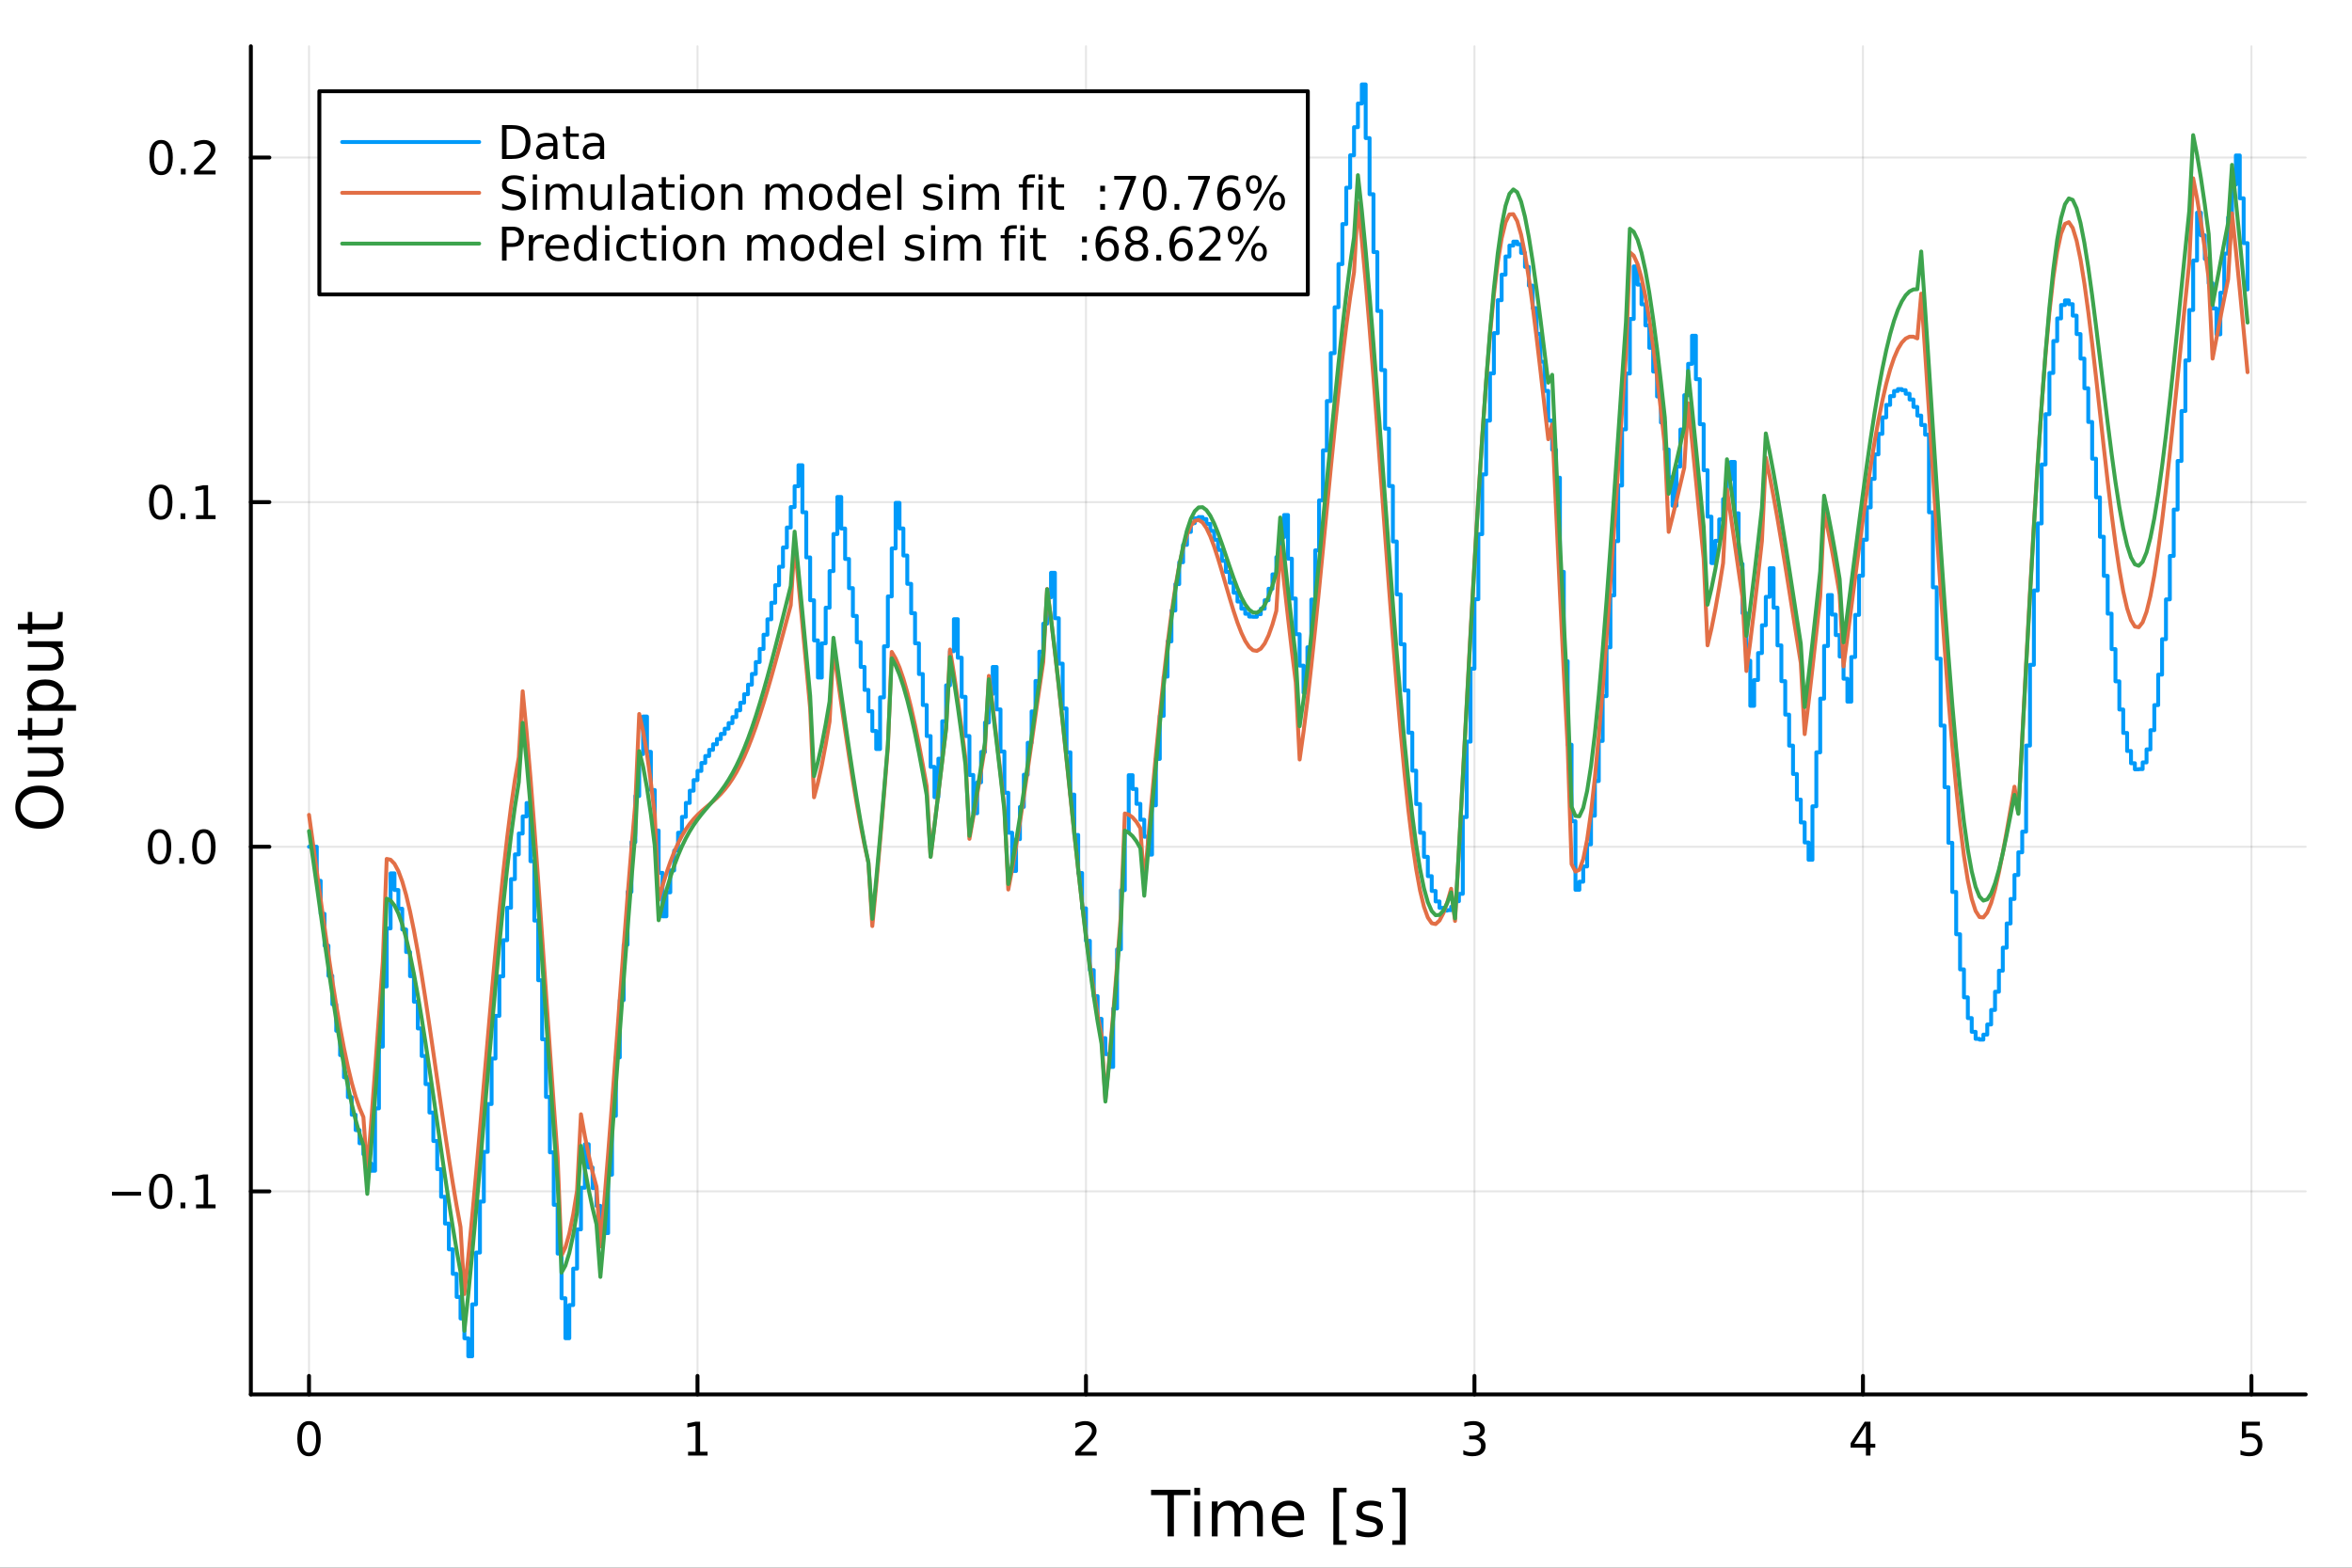 <?xml version="1.0" encoding="utf-8"?>
<svg xmlns="http://www.w3.org/2000/svg" xmlns:xlink="http://www.w3.org/1999/xlink" width="600" height="400" viewBox="0 0 2400 1600">
<rect x="0" y="0" width="2400" height="1600" fill="#333333" stroke="none"/>
<defs>
  <clipPath id="clip990">
    <rect x="0" y="0" width="2400" height="1600"/>
  </clipPath>
</defs>
<path clip-path="url(#clip990)" d="M0 1600 L2400 1600 L2400 0 L0 0  Z" fill="#ffffff" fill-rule="evenodd" fill-opacity="1"/>
<defs>
  <clipPath id="clip991">
    <rect x="480" y="0" width="1681" height="1600"/>
  </clipPath>
</defs>
<path clip-path="url(#clip990)" d="M255.977 1423.18 L2352.76 1423.18 L2352.76 47.244 L255.977 47.244  Z" fill="#ffffff" fill-rule="evenodd" fill-opacity="1"/>
<defs>
  <clipPath id="clip992">
    <rect x="255" y="47" width="2098" height="1377"/>
  </clipPath>
</defs>
<polyline clip-path="url(#clip992)" style="stroke:#000000; stroke-linecap:round; stroke-linejoin:round; stroke-width:2; stroke-opacity:0.1; fill:none" points="315.32,1423.18 315.32,47.244 "/>
<polyline clip-path="url(#clip992)" style="stroke:#000000; stroke-linecap:round; stroke-linejoin:round; stroke-width:2; stroke-opacity:0.1; fill:none" points="711.731,1423.18 711.731,47.244 "/>
<polyline clip-path="url(#clip992)" style="stroke:#000000; stroke-linecap:round; stroke-linejoin:round; stroke-width:2; stroke-opacity:0.1; fill:none" points="1108.14,1423.18 1108.14,47.244 "/>
<polyline clip-path="url(#clip992)" style="stroke:#000000; stroke-linecap:round; stroke-linejoin:round; stroke-width:2; stroke-opacity:0.1; fill:none" points="1504.55,1423.18 1504.55,47.244 "/>
<polyline clip-path="url(#clip992)" style="stroke:#000000; stroke-linecap:round; stroke-linejoin:round; stroke-width:2; stroke-opacity:0.1; fill:none" points="1900.97,1423.18 1900.97,47.244 "/>
<polyline clip-path="url(#clip992)" style="stroke:#000000; stroke-linecap:round; stroke-linejoin:round; stroke-width:2; stroke-opacity:0.1; fill:none" points="2297.38,1423.18 2297.38,47.244 "/>
<polyline clip-path="url(#clip992)" style="stroke:#000000; stroke-linecap:round; stroke-linejoin:round; stroke-width:2; stroke-opacity:0.1; fill:none" points="255.977,1215.92 2352.76,1215.92 "/>
<polyline clip-path="url(#clip992)" style="stroke:#000000; stroke-linecap:round; stroke-linejoin:round; stroke-width:2; stroke-opacity:0.1; fill:none" points="255.977,864.201 2352.76,864.201 "/>
<polyline clip-path="url(#clip992)" style="stroke:#000000; stroke-linecap:round; stroke-linejoin:round; stroke-width:2; stroke-opacity:0.1; fill:none" points="255.977,512.482 2352.76,512.482 "/>
<polyline clip-path="url(#clip992)" style="stroke:#000000; stroke-linecap:round; stroke-linejoin:round; stroke-width:2; stroke-opacity:0.1; fill:none" points="255.977,160.763 2352.76,160.763 "/>
<polyline clip-path="url(#clip990)" style="stroke:#000000; stroke-linecap:round; stroke-linejoin:round; stroke-width:4; stroke-opacity:1; fill:none" points="255.977,1423.18 2352.76,1423.18 "/>
<polyline clip-path="url(#clip990)" style="stroke:#000000; stroke-linecap:round; stroke-linejoin:round; stroke-width:4; stroke-opacity:1; fill:none" points="315.32,1423.18 315.32,1404.28 "/>
<polyline clip-path="url(#clip990)" style="stroke:#000000; stroke-linecap:round; stroke-linejoin:round; stroke-width:4; stroke-opacity:1; fill:none" points="711.731,1423.18 711.731,1404.28 "/>
<polyline clip-path="url(#clip990)" style="stroke:#000000; stroke-linecap:round; stroke-linejoin:round; stroke-width:4; stroke-opacity:1; fill:none" points="1108.14,1423.18 1108.14,1404.28 "/>
<polyline clip-path="url(#clip990)" style="stroke:#000000; stroke-linecap:round; stroke-linejoin:round; stroke-width:4; stroke-opacity:1; fill:none" points="1504.55,1423.18 1504.55,1404.28 "/>
<polyline clip-path="url(#clip990)" style="stroke:#000000; stroke-linecap:round; stroke-linejoin:round; stroke-width:4; stroke-opacity:1; fill:none" points="1900.97,1423.18 1900.97,1404.28 "/>
<polyline clip-path="url(#clip990)" style="stroke:#000000; stroke-linecap:round; stroke-linejoin:round; stroke-width:4; stroke-opacity:1; fill:none" points="2297.38,1423.18 2297.38,1404.28 "/>
<path clip-path="url(#clip990)" d="M315.32 1454.1 Q311.709 1454.1 309.88 1457.66 Q308.075 1461.2 308.075 1468.33 Q308.075 1475.44 309.88 1479.01 Q311.709 1482.55 315.32 1482.55 Q318.954 1482.55 320.76 1479.01 Q322.588 1475.44 322.588 1468.33 Q322.588 1461.2 320.76 1457.66 Q318.954 1454.1 315.32 1454.1 M315.32 1450.39 Q321.13 1450.39 324.186 1455 Q327.264 1459.58 327.264 1468.33 Q327.264 1477.06 324.186 1481.67 Q321.13 1486.25 315.32 1486.25 Q309.51 1486.25 306.431 1481.67 Q303.376 1477.06 303.376 1468.33 Q303.376 1459.58 306.431 1455 Q309.51 1450.39 315.32 1450.39 Z" fill="#000000" fill-rule="nonzero" fill-opacity="1" /><path clip-path="url(#clip990)" d="M702.113 1481.64 L709.752 1481.64 L709.752 1455.28 L701.442 1456.95 L701.442 1452.69 L709.706 1451.02 L714.382 1451.02 L714.382 1481.64 L722.021 1481.64 L722.021 1485.58 L702.113 1485.58 L702.113 1481.64 Z" fill="#000000" fill-rule="nonzero" fill-opacity="1" /><path clip-path="url(#clip990)" d="M1102.8 1481.64 L1119.12 1481.64 L1119.12 1485.58 L1097.17 1485.58 L1097.17 1481.64 Q1099.83 1478.89 1104.42 1474.26 Q1109.02 1469.61 1110.2 1468.27 Q1112.45 1465.74 1113.33 1464.01 Q1114.23 1462.25 1114.23 1460.56 Q1114.23 1457.8 1112.29 1456.07 Q1110.37 1454.33 1107.26 1454.33 Q1105.06 1454.33 1102.61 1455.09 Q1100.18 1455.86 1097.4 1457.41 L1097.4 1452.69 Q1100.23 1451.55 1102.68 1450.97 Q1105.13 1450.39 1107.17 1450.39 Q1112.54 1450.39 1115.74 1453.08 Q1118.93 1455.77 1118.93 1460.26 Q1118.93 1462.39 1118.12 1464.31 Q1117.33 1466.2 1115.23 1468.8 Q1114.65 1469.47 1111.55 1472.69 Q1108.44 1475.88 1102.8 1481.64 Z" fill="#000000" fill-rule="nonzero" fill-opacity="1" /><path clip-path="url(#clip990)" d="M1508.8 1466.95 Q1512.16 1467.66 1514.03 1469.93 Q1515.93 1472.2 1515.93 1475.53 Q1515.93 1480.65 1512.41 1483.45 Q1508.89 1486.25 1502.41 1486.25 Q1500.24 1486.25 1497.92 1485.81 Q1495.63 1485.39 1493.18 1484.54 L1493.18 1480.02 Q1495.12 1481.16 1497.44 1481.74 Q1499.75 1482.32 1502.27 1482.32 Q1506.67 1482.32 1508.96 1480.58 Q1511.28 1478.84 1511.28 1475.53 Q1511.28 1472.48 1509.13 1470.77 Q1507 1469.03 1503.18 1469.03 L1499.15 1469.03 L1499.15 1465.19 L1503.36 1465.19 Q1506.81 1465.19 1508.64 1463.82 Q1510.47 1462.43 1510.47 1459.84 Q1510.47 1457.18 1508.57 1455.77 Q1506.7 1454.33 1503.18 1454.33 Q1501.26 1454.33 1499.06 1454.75 Q1496.86 1455.16 1494.22 1456.04 L1494.22 1451.88 Q1496.88 1451.14 1499.2 1450.77 Q1501.53 1450.39 1503.59 1450.39 Q1508.92 1450.39 1512.02 1452.83 Q1515.12 1455.23 1515.12 1459.35 Q1515.12 1462.22 1513.48 1464.21 Q1511.83 1466.18 1508.8 1466.95 Z" fill="#000000" fill-rule="nonzero" fill-opacity="1" /><path clip-path="url(#clip990)" d="M1903.98 1455.09 L1892.17 1473.54 L1903.98 1473.54 L1903.98 1455.09 M1902.75 1451.02 L1908.63 1451.02 L1908.63 1473.54 L1913.56 1473.54 L1913.56 1477.43 L1908.63 1477.43 L1908.63 1485.58 L1903.98 1485.58 L1903.98 1477.43 L1888.37 1477.43 L1888.37 1472.92 L1902.75 1451.02 Z" fill="#000000" fill-rule="nonzero" fill-opacity="1" /><path clip-path="url(#clip990)" d="M2287.66 1451.02 L2306.01 1451.02 L2306.01 1454.96 L2291.94 1454.96 L2291.94 1463.43 Q2292.96 1463.08 2293.97 1462.92 Q2294.99 1462.73 2296.01 1462.73 Q2301.8 1462.73 2305.18 1465.9 Q2308.56 1469.08 2308.56 1474.49 Q2308.56 1480.07 2305.09 1483.17 Q2301.61 1486.25 2295.29 1486.25 Q2293.12 1486.25 2290.85 1485.88 Q2288.6 1485.51 2286.2 1484.77 L2286.2 1480.07 Q2288.28 1481.2 2290.5 1481.76 Q2292.72 1482.32 2295.2 1482.32 Q2299.21 1482.32 2301.54 1480.21 Q2303.88 1478.1 2303.88 1474.49 Q2303.88 1470.88 2301.54 1468.77 Q2299.21 1466.67 2295.2 1466.67 Q2293.33 1466.67 2291.45 1467.08 Q2289.6 1467.5 2287.66 1468.38 L2287.66 1451.02 Z" fill="#000000" fill-rule="nonzero" fill-opacity="1" /><path clip-path="url(#clip990)" d="M1174.54 1520.52 L1214.74 1520.52 L1214.74 1525.93 L1197.87 1525.93 L1197.87 1568.04 L1191.41 1568.04 L1191.41 1525.93 L1174.54 1525.93 L1174.54 1520.52 Z" fill="#000000" fill-rule="nonzero" fill-opacity="1" /><path clip-path="url(#clip990)" d="M1218.68 1532.4 L1224.54 1532.4 L1224.54 1568.04 L1218.68 1568.04 L1218.68 1532.4 M1218.68 1518.52 L1224.54 1518.52 L1224.54 1525.93 L1218.68 1525.93 L1218.68 1518.52 Z" fill="#000000" fill-rule="nonzero" fill-opacity="1" /><path clip-path="url(#clip990)" d="M1264.55 1539.24 Q1266.75 1535.29 1269.8 1533.41 Q1272.86 1531.54 1276.99 1531.54 Q1282.56 1531.54 1285.59 1535.45 Q1288.61 1539.33 1288.61 1546.53 L1288.61 1568.04 L1282.72 1568.04 L1282.72 1546.72 Q1282.72 1541.59 1280.91 1539.11 Q1279.09 1536.63 1275.37 1536.63 Q1270.82 1536.63 1268.18 1539.65 Q1265.54 1542.68 1265.54 1547.9 L1265.54 1568.04 L1259.65 1568.04 L1259.65 1546.72 Q1259.65 1541.56 1257.83 1539.11 Q1256.02 1536.63 1252.23 1536.63 Q1247.74 1536.63 1245.1 1539.68 Q1242.46 1542.71 1242.46 1547.9 L1242.46 1568.04 L1236.57 1568.04 L1236.57 1532.4 L1242.46 1532.4 L1242.46 1537.93 Q1244.47 1534.66 1247.27 1533.1 Q1250.07 1531.54 1253.92 1531.54 Q1257.8 1531.54 1260.51 1533.51 Q1263.24 1535.48 1264.55 1539.24 Z" fill="#000000" fill-rule="nonzero" fill-opacity="1" /><path clip-path="url(#clip990)" d="M1330.78 1548.76 L1330.78 1551.62 L1303.86 1551.62 Q1304.24 1557.67 1307.49 1560.85 Q1310.76 1564 1316.59 1564 Q1319.96 1564 1323.11 1563.17 Q1326.3 1562.35 1329.42 1560.69 L1329.42 1566.23 Q1326.26 1567.57 1322.95 1568.27 Q1319.64 1568.97 1316.24 1568.97 Q1307.71 1568.97 1302.71 1564 Q1297.75 1559.04 1297.75 1550.57 Q1297.75 1541.82 1302.46 1536.69 Q1307.2 1531.54 1315.22 1531.54 Q1322.41 1531.54 1326.58 1536.18 Q1330.78 1540.8 1330.78 1548.76 M1324.93 1547.04 Q1324.86 1542.23 1322.22 1539.37 Q1319.61 1536.5 1315.28 1536.5 Q1310.38 1536.5 1307.42 1539.27 Q1304.49 1542.04 1304.05 1547.07 L1324.93 1547.04 Z" fill="#000000" fill-rule="nonzero" fill-opacity="1" /><path clip-path="url(#clip990)" d="M1360.58 1518.52 L1374.07 1518.52 L1374.07 1523.07 L1366.43 1523.07 L1366.43 1572.09 L1374.07 1572.09 L1374.07 1576.64 L1360.58 1576.64 L1360.58 1518.52 Z" fill="#000000" fill-rule="nonzero" fill-opacity="1" /><path clip-path="url(#clip990)" d="M1409.27 1533.45 L1409.27 1538.98 Q1406.79 1537.71 1404.12 1537.07 Q1401.44 1536.44 1398.58 1536.44 Q1394.22 1536.44 1392.02 1537.77 Q1389.86 1539.11 1389.86 1541.79 Q1389.86 1543.82 1391.42 1545 Q1392.98 1546.15 1397.69 1547.2 L1399.69 1547.64 Q1405.93 1548.98 1408.54 1551.43 Q1411.18 1553.85 1411.18 1558.21 Q1411.18 1563.17 1407.24 1566.07 Q1403.32 1568.97 1396.45 1568.97 Q1393.58 1568.97 1390.46 1568.39 Q1387.38 1567.85 1383.94 1566.74 L1383.94 1560.69 Q1387.18 1562.38 1390.34 1563.24 Q1393.49 1564.07 1396.57 1564.07 Q1400.71 1564.07 1402.94 1562.66 Q1405.17 1561.23 1405.17 1558.65 Q1405.17 1556.27 1403.54 1554.99 Q1401.95 1553.72 1396.51 1552.54 L1394.47 1552.07 Q1389.03 1550.92 1386.61 1548.56 Q1384.19 1546.18 1384.19 1542.04 Q1384.19 1537.01 1387.76 1534.27 Q1391.32 1531.54 1397.88 1531.54 Q1401.13 1531.54 1403.99 1532.01 Q1406.85 1532.49 1409.27 1533.45 Z" fill="#000000" fill-rule="nonzero" fill-opacity="1" /><path clip-path="url(#clip990)" d="M1434.2 1518.52 L1434.2 1576.64 L1420.7 1576.64 L1420.7 1572.09 L1428.31 1572.09 L1428.31 1523.07 L1420.7 1523.07 L1420.7 1518.52 L1434.2 1518.52 Z" fill="#000000" fill-rule="nonzero" fill-opacity="1" /><polyline clip-path="url(#clip990)" style="stroke:#000000; stroke-linecap:round; stroke-linejoin:round; stroke-width:4; stroke-opacity:1; fill:none" points="255.977,1423.18 255.977,47.244 "/>
<polyline clip-path="url(#clip990)" style="stroke:#000000; stroke-linecap:round; stroke-linejoin:round; stroke-width:4; stroke-opacity:1; fill:none" points="255.977,1215.92 274.875,1215.92 "/>
<polyline clip-path="url(#clip990)" style="stroke:#000000; stroke-linecap:round; stroke-linejoin:round; stroke-width:4; stroke-opacity:1; fill:none" points="255.977,864.201 274.875,864.201 "/>
<polyline clip-path="url(#clip990)" style="stroke:#000000; stroke-linecap:round; stroke-linejoin:round; stroke-width:4; stroke-opacity:1; fill:none" points="255.977,512.482 274.875,512.482 "/>
<polyline clip-path="url(#clip990)" style="stroke:#000000; stroke-linecap:round; stroke-linejoin:round; stroke-width:4; stroke-opacity:1; fill:none" points="255.977,160.763 274.875,160.763 "/>
<path clip-path="url(#clip990)" d="M114.26 1216.37 L143.936 1216.37 L143.936 1220.31 L114.26 1220.31 L114.26 1216.37 Z" fill="#000000" fill-rule="nonzero" fill-opacity="1" /><path clip-path="url(#clip990)" d="M164.028 1201.72 Q160.417 1201.72 158.589 1205.28 Q156.783 1208.83 156.783 1215.95 Q156.783 1223.06 158.589 1226.63 Q160.417 1230.17 164.028 1230.17 Q167.663 1230.17 169.468 1226.63 Q171.297 1223.06 171.297 1215.95 Q171.297 1208.83 169.468 1205.28 Q167.663 1201.72 164.028 1201.72 M164.028 1198.02 Q169.839 1198.02 172.894 1202.62 Q175.973 1207.2 175.973 1215.95 Q175.973 1224.68 172.894 1229.29 Q169.839 1233.87 164.028 1233.87 Q158.218 1233.87 155.14 1229.29 Q152.084 1224.68 152.084 1215.95 Q152.084 1207.2 155.14 1202.62 Q158.218 1198.02 164.028 1198.02 Z" fill="#000000" fill-rule="nonzero" fill-opacity="1" /><path clip-path="url(#clip990)" d="M184.19 1227.32 L189.075 1227.32 L189.075 1233.2 L184.19 1233.2 L184.19 1227.32 Z" fill="#000000" fill-rule="nonzero" fill-opacity="1" /><path clip-path="url(#clip990)" d="M200.07 1229.26 L207.709 1229.26 L207.709 1202.9 L199.399 1204.57 L199.399 1200.31 L207.662 1198.64 L212.338 1198.64 L212.338 1229.26 L219.977 1229.26 L219.977 1233.2 L200.07 1233.2 L200.07 1229.26 Z" fill="#000000" fill-rule="nonzero" fill-opacity="1" /><path clip-path="url(#clip990)" d="M162.802 850 Q159.19 850 157.362 853.565 Q155.556 857.106 155.556 864.236 Q155.556 871.342 157.362 874.907 Q159.19 878.449 162.802 878.449 Q166.436 878.449 168.241 874.907 Q170.07 871.342 170.07 864.236 Q170.07 857.106 168.241 853.565 Q166.436 850 162.802 850 M162.802 846.296 Q168.612 846.296 171.667 850.903 Q174.746 855.486 174.746 864.236 Q174.746 872.963 171.667 877.569 Q168.612 882.152 162.802 882.152 Q156.991 882.152 153.913 877.569 Q150.857 872.963 150.857 864.236 Q150.857 855.486 153.913 850.903 Q156.991 846.296 162.802 846.296 Z" fill="#000000" fill-rule="nonzero" fill-opacity="1" /><path clip-path="url(#clip990)" d="M182.963 875.601 L187.848 875.601 L187.848 881.481 L182.963 881.481 L182.963 875.601 Z" fill="#000000" fill-rule="nonzero" fill-opacity="1" /><path clip-path="url(#clip990)" d="M208.033 850 Q204.422 850 202.593 853.565 Q200.787 857.106 200.787 864.236 Q200.787 871.342 202.593 874.907 Q204.422 878.449 208.033 878.449 Q211.667 878.449 213.473 874.907 Q215.301 871.342 215.301 864.236 Q215.301 857.106 213.473 853.565 Q211.667 850 208.033 850 M208.033 846.296 Q213.843 846.296 216.898 850.903 Q219.977 855.486 219.977 864.236 Q219.977 872.963 216.898 877.569 Q213.843 882.152 208.033 882.152 Q202.223 882.152 199.144 877.569 Q196.088 872.963 196.088 864.236 Q196.088 855.486 199.144 850.903 Q202.223 846.296 208.033 846.296 Z" fill="#000000" fill-rule="nonzero" fill-opacity="1" /><path clip-path="url(#clip990)" d="M164.028 498.281 Q160.417 498.281 158.589 501.846 Q156.783 505.387 156.783 512.517 Q156.783 519.623 158.589 523.188 Q160.417 526.73 164.028 526.73 Q167.663 526.73 169.468 523.188 Q171.297 519.623 171.297 512.517 Q171.297 505.387 169.468 501.846 Q167.663 498.281 164.028 498.281 M164.028 494.577 Q169.839 494.577 172.894 499.184 Q175.973 503.767 175.973 512.517 Q175.973 521.244 172.894 525.85 Q169.839 530.433 164.028 530.433 Q158.218 530.433 155.14 525.85 Q152.084 521.244 152.084 512.517 Q152.084 503.767 155.14 499.184 Q158.218 494.577 164.028 494.577 Z" fill="#000000" fill-rule="nonzero" fill-opacity="1" /><path clip-path="url(#clip990)" d="M184.19 523.882 L189.075 523.882 L189.075 529.762 L184.19 529.762 L184.19 523.882 Z" fill="#000000" fill-rule="nonzero" fill-opacity="1" /><path clip-path="url(#clip990)" d="M200.07 525.827 L207.709 525.827 L207.709 499.461 L199.399 501.128 L199.399 496.869 L207.662 495.202 L212.338 495.202 L212.338 525.827 L219.977 525.827 L219.977 529.762 L200.07 529.762 L200.07 525.827 Z" fill="#000000" fill-rule="nonzero" fill-opacity="1" /><path clip-path="url(#clip990)" d="M164.399 146.562 Q160.788 146.562 158.959 150.127 Q157.153 153.668 157.153 160.798 Q157.153 167.904 158.959 171.469 Q160.788 175.011 164.399 175.011 Q168.033 175.011 169.839 171.469 Q171.667 167.904 171.667 160.798 Q171.667 153.668 169.839 150.127 Q168.033 146.562 164.399 146.562 M164.399 142.858 Q170.209 142.858 173.264 147.465 Q176.343 152.048 176.343 160.798 Q176.343 169.525 173.264 174.131 Q170.209 178.714 164.399 178.714 Q158.589 178.714 155.51 174.131 Q152.454 169.525 152.454 160.798 Q152.454 152.048 155.51 147.465 Q158.589 142.858 164.399 142.858 Z" fill="#000000" fill-rule="nonzero" fill-opacity="1" /><path clip-path="url(#clip990)" d="M184.561 172.164 L189.445 172.164 L189.445 178.043 L184.561 178.043 L184.561 172.164 Z" fill="#000000" fill-rule="nonzero" fill-opacity="1" /><path clip-path="url(#clip990)" d="M203.658 174.108 L219.977 174.108 L219.977 178.043 L198.033 178.043 L198.033 174.108 Q200.695 171.353 205.278 166.724 Q209.885 162.071 211.065 160.728 Q213.311 158.205 214.19 156.469 Q215.093 154.71 215.093 153.02 Q215.093 150.265 213.149 148.529 Q211.227 146.793 208.125 146.793 Q205.926 146.793 203.473 147.557 Q201.042 148.321 198.264 149.872 L198.264 145.15 Q201.088 144.016 203.542 143.437 Q205.996 142.858 208.033 142.858 Q213.403 142.858 216.598 145.543 Q219.792 148.228 219.792 152.719 Q219.792 154.849 218.982 156.77 Q218.195 158.668 216.088 161.261 Q215.51 161.932 212.408 165.15 Q209.306 168.344 203.658 174.108 Z" fill="#000000" fill-rule="nonzero" fill-opacity="1" /><path clip-path="url(#clip990)" d="M20.845 823.791 Q20.845 830.793 26.064 834.931 Q31.284 839.037 40.292 839.037 Q49.267 839.037 54.487 834.931 Q59.707 830.793 59.707 823.791 Q59.707 816.788 54.487 812.714 Q49.267 808.609 40.292 808.609 Q31.284 808.609 26.064 812.714 Q20.845 816.788 20.845 823.791 M15.625 823.791 Q15.625 813.797 22.341 807.813 Q29.025 801.829 40.292 801.829 Q51.527 801.829 58.243 807.813 Q64.927 813.797 64.927 823.791 Q64.927 833.817 58.243 839.832 Q51.559 845.816 40.292 845.816 Q29.025 845.816 22.341 839.832 Q15.625 833.817 15.625 823.791 Z" fill="#000000" fill-rule="nonzero" fill-opacity="1" /><path clip-path="url(#clip990)" d="M49.936 792.631 L28.356 792.631 L28.356 786.774 L49.713 786.774 Q54.774 786.774 57.32 784.801 Q59.835 782.827 59.835 778.881 Q59.835 774.138 56.811 771.401 Q53.787 768.632 48.567 768.632 L28.356 768.632 L28.356 762.775 L64.004 762.775 L64.004 768.632 L58.53 768.632 Q61.776 770.764 63.368 773.597 Q64.927 776.398 64.927 780.122 Q64.927 786.265 61.108 789.448 Q57.288 792.631 49.936 792.631 M27.497 777.894 L27.497 777.894 Z" fill="#000000" fill-rule="nonzero" fill-opacity="1" /><path clip-path="url(#clip990)" d="M18.235 744.92 L28.356 744.92 L28.356 732.857 L32.908 732.857 L32.908 744.92 L52.259 744.92 Q56.62 744.92 57.861 743.742 Q59.103 742.533 59.103 738.872 L59.103 732.857 L64.004 732.857 L64.004 738.872 Q64.004 745.652 61.49 748.23 Q58.943 750.808 52.259 750.808 L32.908 750.808 L32.908 755.105 L28.356 755.105 L28.356 750.808 L18.235 750.808 L18.235 744.92 Z" fill="#000000" fill-rule="nonzero" fill-opacity="1" /><path clip-path="url(#clip990)" d="M58.657 719.489 L77.563 719.489 L77.563 725.377 L28.356 725.377 L28.356 719.489 L33.767 719.489 Q30.584 717.643 29.056 714.842 Q27.497 712.009 27.497 708.094 Q27.497 701.601 32.653 697.559 Q37.809 693.485 46.212 693.485 Q54.615 693.485 59.771 697.559 Q64.927 701.601 64.927 708.094 Q64.927 712.009 63.399 714.842 Q61.84 717.643 58.657 719.489 M46.212 699.564 Q39.751 699.564 36.09 702.238 Q32.398 704.879 32.398 709.526 Q32.398 714.173 36.09 716.847 Q39.751 719.489 46.212 719.489 Q52.673 719.489 56.365 716.847 Q60.026 714.173 60.026 709.526 Q60.026 704.879 56.365 702.238 Q52.673 699.564 46.212 699.564 Z" fill="#000000" fill-rule="nonzero" fill-opacity="1" /><path clip-path="url(#clip990)" d="M49.936 684.382 L28.356 684.382 L28.356 678.525 L49.713 678.525 Q54.774 678.525 57.32 676.552 Q59.835 674.579 59.835 670.632 Q59.835 665.889 56.811 663.152 Q53.787 660.383 48.567 660.383 L28.356 660.383 L28.356 654.527 L64.004 654.527 L64.004 660.383 L58.53 660.383 Q61.776 662.516 63.368 665.348 Q64.927 668.149 64.927 671.873 Q64.927 678.016 61.108 681.199 Q57.288 684.382 49.936 684.382 M27.497 669.645 L27.497 669.645 Z" fill="#000000" fill-rule="nonzero" fill-opacity="1" /><path clip-path="url(#clip990)" d="M18.235 636.671 L28.356 636.671 L28.356 624.608 L32.908 624.608 L32.908 636.671 L52.259 636.671 Q56.62 636.671 57.861 635.493 Q59.103 634.284 59.103 630.623 L59.103 624.608 L64.004 624.608 L64.004 630.623 Q64.004 637.403 61.49 639.981 Q58.943 642.559 52.259 642.559 L32.908 642.559 L32.908 646.856 L28.356 646.856 L28.356 642.559 L18.235 642.559 L18.235 636.671 Z" fill="#000000" fill-rule="nonzero" fill-opacity="1" /><polyline clip-path="url(#clip992)" style="stroke:#009af9; stroke-linecap:round; stroke-linejoin:round; stroke-width:4; stroke-opacity:1; fill:none" points="315.32,864.201 319.284,864.201 323.248,864.201 323.248,898.966 327.212,898.966 327.212,932.708 331.176,932.708 331.176,965.129 335.141,965.129 335.141,995.965 339.105,995.965 339.105,1024.99 343.069,1024.99 343.069,1052.01 347.033,1052.01 347.033,1076.87 350.997,1076.87 350.997,1099.48 354.961,1099.48 354.961,1119.78 358.925,1119.78 358.925,1137.74 362.889,1137.74 362.889,1153.39 366.853,1153.39 366.853,1166.81 370.818,1166.81 370.818,1178.1 374.782,1178.1 374.782,1187.4 378.746,1187.4 378.746,1194.88 382.71,1194.88 382.71,1131.23 386.674,1131.23 386.674,1068.24 390.638,1068.24 390.638,1006.76 394.602,1006.76 394.602,947.551 398.566,947.551 398.566,891.351 402.53,891.351 402.53,908.329 406.495,908.329 406.495,927.463 410.459,927.463 410.459,948.622 414.423,948.622 414.423,971.636 418.387,971.636 418.387,996.302 422.351,996.302 422.351,1022.38 426.315,1022.38 426.315,1049.62 430.279,1049.62 430.279,1077.75 434.243,1077.75 434.243,1106.47 438.208,1106.47 438.208,1135.48 442.172,1135.48 442.172,1164.51 446.136,1164.51 446.136,1193.25 450.1,1193.25 450.1,1221.43 454.064,1221.43 454.064,1248.79 458.028,1248.79 458.028,1275.09 461.992,1275.09 461.992,1300.12 465.956,1300.12 465.956,1323.68 469.92,1323.68 469.92,1345.63 473.885,1345.63 473.885,1365.85 477.849,1365.85 477.849,1384.24 481.813,1384.24 481.813,1331.23 485.777,1331.23 485.777,1278.38 489.741,1278.38 489.741,1226.31 493.705,1226.31 493.705,1175.6 497.669,1175.6 497.669,1126.79 501.633,1126.79 501.633,1080.38 505.597,1080.38 505.597,1036.81 509.562,1036.81 509.562,996.446 513.526,996.446 513.526,959.59 517.49,959.59 517.49,926.472 521.454,926.472 521.454,897.244 525.418,897.244 525.418,871.979 529.382,871.979 529.382,850.678 533.346,850.678 533.346,833.263 537.31,833.263 537.31,819.588 541.275,819.588 541.275,878.973 545.239,878.973 545.239,939.567 549.203,939.567 549.203,1000.45 553.167,1000.45 553.167,1060.74 557.131,1060.74 557.131,1119.55 561.095,1119.55 561.095,1176.09 565.059,1176.09 565.059,1229.61 569.023,1229.61 569.023,1279.44 572.987,1279.44 572.987,1325 576.952,1325 576.952,1365.81 580.916,1365.81 580.916,1331.97 584.88,1331.97 584.88,1294.79 588.844,1294.79 588.844,1254.72 592.808,1254.72 592.808,1212.22 596.772,1212.22 596.772,1167.84 600.736,1167.84 600.736,1191.63 604.7,1191.63 604.7,1212.6 608.664,1212.6 608.664,1230.71 612.629,1230.71 612.629,1245.99 616.593,1245.99 616.593,1258.51 620.557,1258.51 620.557,1198.87 624.521,1198.87 624.521,1138.83 628.485,1138.83 628.485,1079.19 632.449,1079.19 632.449,1020.73 636.413,1020.73 636.413,964.175 640.377,964.175 640.377,910.212 644.341,910.212 644.341,859.452 648.306,859.452 648.306,812.429 652.27,812.429 652.27,769.591 656.234,769.591 656.234,731.297 660.198,731.297 660.198,767.337 664.162,767.337 664.162,806.295 668.126,806.295 668.126,847.641 672.09,847.641 672.09,890.813 676.054,890.813 676.054,935.223 680.019,935.223 680.019,910.746 683.983,910.746 683.983,888.365 687.947,888.365 687.947,868.092 691.911,868.092 691.911,849.9 695.875,849.9 695.875,833.726 699.839,833.726 699.839,819.472 703.803,819.472 703.803,807.01 707.767,807.01 707.767,796.181 711.731,796.181 711.731,786.806 715.696,786.806 715.696,778.683 719.66,778.683 719.66,771.598 723.624,771.598 723.624,765.322 727.588,765.322 727.588,759.623 731.552,759.623 731.552,754.269 735.516,754.269 735.516,749.028 739.48,749.028 739.48,743.678 743.444,743.678 743.444,738.008 747.408,738.008 747.408,731.824 751.373,731.824 751.373,724.95 755.337,724.95 755.337,717.231 759.301,717.231 759.301,708.538 763.265,708.538 763.265,698.767 767.229,698.767 767.229,687.843 771.193,687.843 771.193,675.715 775.157,675.715 775.157,662.365 779.121,662.365 779.121,647.799 783.085,647.799 783.085,632.05 787.05,632.05 787.05,615.179 791.014,615.179 791.014,597.267 794.978,597.267 794.978,578.416 798.942,578.416 798.942,558.749 802.906,558.749 802.906,538.401 806.87,538.401 806.87,517.521 810.834,517.521 810.834,496.267 814.798,496.267 814.798,474.8 818.763,474.8 818.763,522.817 822.727,522.817 822.727,568.902 826.691,568.902 826.691,612.621 830.655,612.621 830.655,653.597 834.619,653.597 834.619,691.513 838.583,691.513 838.583,656.586 842.547,656.586 842.547,620.211 846.511,620.211 846.511,582.87 850.475,582.87 850.475,545.047 854.44,545.047 854.44,507.229 858.404,507.229 858.404,539.42 862.368,539.42 862.368,570.492 866.332,570.492 866.332,600.277 870.296,600.277 870.296,628.632 874.26,628.632 874.26,655.444 878.224,655.444 878.224,680.627 882.188,680.627 882.188,704.128 886.152,704.128 886.152,725.925 890.117,725.925 890.117,746.023 894.081,746.023 894.081,764.46 898.045,764.46 898.045,711.769 902.009,711.769 902.009,659.62 905.973,659.62 905.973,608.718 909.937,608.718 909.937,559.725 913.901,559.725 913.901,513.252 917.865,513.252 917.865,539.373 921.829,539.373 921.829,566.98 925.794,566.98 925.794,595.872 929.758,595.872 929.758,625.824 933.722,625.824 933.722,656.593 937.686,656.593 937.686,687.924 941.65,687.924 941.65,719.553 945.614,719.553 945.614,751.217 949.578,751.217 949.578,782.655 953.542,782.655 953.542,813.613 957.507,813.613 957.507,774.322 961.471,774.322 961.471,736.141 965.435,736.141 965.435,699.459 969.399,699.459 969.399,664.633 973.363,664.633 973.363,631.973 977.327,631.973 977.327,671.271 981.291,671.271 981.291,711.158 985.255,711.158 985.255,751.197 989.219,751.197 989.219,790.957 993.184,790.957 993.184,830.02 997.148,830.02 997.148,798.463 1001.11,798.463 1001.11,767.499 1005.08,767.499 1005.08,737.393 1009.04,737.393 1009.04,708.386 1013,708.386 1013,680.695 1016.97,680.695 1016.97,724.039 1020.93,724.039 1020.93,766.993 1024.9,766.993 1024.9,809.088 1028.86,809.088 1028.86,849.879 1032.82,849.879 1032.82,888.959 1036.79,888.959 1036.79,856.431 1040.75,856.431 1040.75,823.555 1044.72,823.555 1044.72,790.659 1048.68,790.659 1048.68,758.065 1052.65,758.065 1052.65,726.081 1056.61,726.081 1056.61,694.998 1060.57,694.998 1060.57,665.085 1064.54,665.085 1064.54,636.582 1068.5,636.582 1068.5,609.698 1072.47,609.698 1072.47,584.605 1076.43,584.605 1076.43,630.971 1080.39,630.971 1080.39,677.315 1084.36,677.315 1084.36,723.102 1088.32,723.102 1088.32,767.82 1092.29,767.82 1092.29,810.991 1096.25,810.991 1096.25,852.177 1100.21,852.177 1100.21,890.986 1104.18,890.986 1104.18,927.086 1108.14,927.086 1108.14,960.199 1112.11,960.199 1112.11,990.114 1116.07,990.114 1116.07,1016.68 1120.04,1016.68 1120.04,1039.83 1124,1039.83 1124,1059.54 1127.96,1059.54 1127.96,1075.86 1131.93,1075.86 1131.93,1088.91 1135.89,1088.91 1135.89,1029.32 1139.86,1029.32 1139.86,968.907 1143.82,968.907 1143.82,908.52 1147.78,908.52 1147.78,849.004 1151.75,849.004 1151.75,791.159 1155.71,791.159 1155.71,805.265 1159.68,805.265 1159.68,820.423 1163.64,820.423 1163.64,836.647 1167.6,836.647 1167.6,853.923 1171.57,853.923 1171.57,872.215 1175.53,872.215 1175.53,821.933 1179.5,821.933 1179.5,774.576 1183.46,774.576 1183.46,730.64 1187.43,730.64 1187.43,690.54 1191.39,690.54 1191.39,654.61 1195.35,654.61 1195.35,623.092 1199.32,623.092 1199.32,596.14 1203.28,596.14 1203.28,573.816 1207.25,573.816 1207.25,556.092 1211.21,556.092 1211.21,542.854 1215.17,542.854 1215.17,533.907 1219.14,533.907 1219.14,528.98 1223.1,528.98 1223.1,527.734 1227.07,527.734 1227.07,529.771 1231.03,529.771 1231.03,534.643 1234.99,534.643 1234.99,541.863 1238.96,541.863 1238.96,550.916 1242.92,550.916 1242.92,561.267 1246.89,561.267 1246.89,572.376 1250.85,572.376 1250.85,583.707 1254.82,583.707 1254.82,594.737 1258.78,594.737 1258.78,604.97 1262.74,604.97 1262.74,613.94 1266.71,613.94 1266.71,621.224 1270.67,621.224 1270.67,626.448 1274.64,626.448 1274.64,629.292 1278.6,629.292 1278.6,629.495 1282.56,629.495 1282.56,626.858 1286.53,626.858 1286.53,621.246 1290.49,621.246 1290.49,612.591 1294.46,612.591 1294.46,600.888 1298.42,600.888 1298.42,586.196 1302.38,586.196 1302.38,568.631 1306.35,568.631 1306.35,548.368 1310.31,548.368 1310.31,525.631 1314.28,525.631 1314.28,570.219 1318.24,570.219 1318.24,610.86 1322.21,610.86 1322.21,647.298 1326.17,647.298 1326.17,679.365 1330.13,679.365 1330.13,706.979 1334.1,706.979 1334.1,660.613 1338.06,660.613 1338.06,611.932 1342.03,611.932 1342.03,561.695 1345.99,561.695 1345.99,510.67 1349.95,510.67 1349.95,459.624 1353.92,459.624 1353.92,409.299 1357.88,409.299 1357.88,360.409 1361.85,360.409 1361.85,313.617 1365.81,313.617 1365.81,269.53 1369.77,269.53 1369.77,228.685 1373.74,228.685 1373.74,191.543 1377.7,191.543 1377.7,158.481 1381.67,158.481 1381.67,129.786 1385.63,129.786 1385.63,105.653 1389.6,105.653 1389.6,86.186 1393.56,86.186 1393.56,140.924 1397.52,140.924 1397.52,198.209 1401.49,198.209 1401.49,257.284 1405.45,257.284 1405.45,317.372 1409.42,317.372 1409.42,377.699 1413.38,377.699 1413.38,437.5 1417.34,437.5 1417.34,496.044 1421.31,496.044 1421.31,552.637 1425.27,552.637 1425.27,606.642 1429.24,606.642 1429.24,657.489 1433.2,657.489 1433.2,704.68 1437.16,704.68 1437.16,747.801 1441.13,747.801 1441.13,786.526 1445.09,786.526 1445.09,820.623 1449.06,820.623 1449.06,849.95 1453.02,849.95 1453.02,874.462 1456.98,874.462 1456.98,894.205 1460.95,894.205 1460.95,909.315 1464.91,909.315 1464.91,920.01 1468.88,920.01 1468.88,926.584 1472.84,926.584 1472.84,929.402 1476.81,929.402 1476.81,928.886 1480.77,928.886 1480.77,925.509 1484.73,925.509 1484.73,919.782 1488.7,919.782 1488.7,912.244 1492.66,912.244 1492.66,833.918 1496.63,833.918 1496.63,756.944 1500.59,756.944 1500.59,682.466 1504.55,682.466 1504.55,611.551 1508.52,611.551 1508.52,545.166 1512.48,545.166 1512.48,484.164 1516.45,484.164 1516.45,429.27 1520.41,429.27 1520.41,381.07 1524.37,381.07 1524.37,340.006 1528.34,340.006 1528.34,306.367 1532.3,306.367 1532.3,280.293 1536.27,280.293 1536.27,261.773 1540.23,261.773 1540.23,250.649 1544.2,250.649 1544.2,246.628 1548.16,246.628 1548.16,249.288 1552.12,249.288 1552.12,258.09 1556.09,258.09 1556.09,272.394 1560.05,272.394 1560.05,291.472 1564.02,291.472 1564.02,314.529 1567.98,314.529 1567.98,340.716 1571.94,340.716 1571.94,369.151 1575.91,369.151 1575.91,398.936 1579.87,398.936 1579.87,429.176 1583.84,429.176 1583.84,458.998 1587.8,458.998 1587.8,487.561 1591.76,487.561 1591.76,583.613 1595.73,583.613 1595.73,674.853 1599.69,674.853 1599.69,760.049 1603.66,760.049 1603.66,838.117 1607.62,838.117 1607.62,908.143 1611.59,908.143 1611.59,899.863 1615.55,899.863 1615.55,884.312 1619.51,884.312 1619.51,861.736 1623.48,861.736 1623.48,832.511 1627.44,832.511 1627.44,797.139 1631.41,797.139 1631.41,756.229 1635.37,756.229 1635.37,710.483 1639.33,710.483 1639.33,660.682 1643.3,660.682 1643.3,607.664 1647.26,607.664 1647.26,552.31 1651.23,552.31 1651.23,495.522 1655.19,495.522 1655.19,438.207 1659.15,438.207 1659.15,381.259 1663.12,381.259 1663.12,325.539 1667.08,325.539 1667.08,271.861 1671.05,271.861 1671.05,290.509 1675.01,290.509 1675.01,310.582 1678.98,310.582 1678.98,332.08 1682.94,332.08 1682.94,354.97 1686.9,354.97 1686.9,379.19 1690.87,379.19 1690.87,404.647 1694.83,404.647 1694.83,431.223 1698.8,431.223 1698.8,458.78 1702.76,458.78 1702.76,487.155 1706.72,487.155 1706.72,516.176 1710.69,516.176 1710.69,476.124 1714.65,476.124 1714.65,438.384 1718.62,438.384 1718.62,403.35 1722.58,403.35 1722.58,371.356 1726.54,371.356 1726.54,342.666 1730.51,342.666 1730.51,387.007 1734.47,387.007 1734.47,432.923 1738.44,432.923 1738.44,479.874 1742.4,479.874 1742.4,527.31 1746.37,527.31 1746.37,574.685 1750.33,574.685 1750.33,551.935 1754.29,551.935 1754.29,530.128 1758.26,530.128 1758.26,509.38 1762.22,509.38 1762.22,489.786 1766.19,489.786 1766.19,471.415 1770.15,471.415 1770.15,523.847 1774.11,523.847 1774.11,575.527 1778.08,575.527 1778.08,625.864 1782.04,625.864 1782.04,674.306 1786.01,674.306 1786.01,720.35 1789.97,720.35 1789.97,694.024 1793.93,694.024 1793.93,666.525 1797.9,666.525 1797.9,638.139 1801.86,638.139 1801.86,609.162 1805.83,609.162 1805.83,579.895 1809.79,579.895 1809.79,620.17 1813.76,620.17 1813.76,658.704 1817.72,658.704 1817.72,695.188 1821.68,695.188 1821.68,729.357 1825.65,729.357 1825.65,760.998 1829.61,760.998 1829.61,789.949 1833.58,789.949 1833.58,816.102 1837.54,816.102 1837.54,839.403 1841.5,839.403 1841.5,859.852 1845.47,859.852 1845.47,877.502 1849.43,877.502 1849.43,822.924 1853.4,822.924 1853.4,767.847 1857.36,767.847 1857.36,713.053 1861.32,713.053 1861.32,659.3 1865.29,659.3 1865.29,607.306 1869.25,607.306 1869.25,627.265 1873.22,627.265 1873.22,648.201 1877.18,648.201 1877.18,670.048 1881.15,670.048 1881.15,692.719 1885.11,692.719 1885.11,716.112 1889.07,716.112 1889.07,670.58 1893.04,670.58 1893.04,627.57 1897,627.57 1897,587.538 1900.97,587.538 1900.97,550.866 1904.93,550.866 1904.93,517.866 1908.89,517.866 1908.89,488.769 1912.86,488.769 1912.86,463.728 1916.82,463.728 1916.82,442.811 1920.79,442.811 1920.79,426.01 1924.75,426.01 1924.75,413.236 1928.71,413.236 1928.71,404.328 1932.68,404.328 1932.68,399.057 1936.64,399.057 1936.64,397.131 1940.61,397.131 1940.61,398.204 1944.57,398.204 1944.57,401.884 1948.54,401.884 1948.54,407.743 1952.5,407.743 1952.5,415.324 1956.46,415.324 1956.46,424.154 1960.43,424.154 1960.43,433.751 1964.39,433.751 1964.39,443.636 1968.36,443.636 1968.36,522.87 1972.32,522.87 1972.32,599.426 1976.28,599.426 1976.28,672.293 1980.25,672.293 1980.25,740.555 1984.21,740.555 1984.21,803.412 1988.18,803.412 1988.18,860.19 1992.14,860.19 1992.14,910.35 1996.1,910.35 1996.1,953.494 2000.07,953.494 2000.07,989.372 2004.03,989.372 2004.03,1017.88 2008,1017.88 2008,1039.06 2011.96,1039.06 2011.96,1053.08 2015.93,1053.08 2015.93,1060.26 2019.89,1060.26 2019.89,1061.03 2023.85,1061.03 2023.85,1055.93 2027.82,1055.93 2027.82,1045.6 2031.78,1045.6 2031.78,1030.76 2035.75,1030.76 2035.75,1012.19 2039.71,1012.19 2039.71,990.719 2043.67,990.719 2043.67,967.201 2047.64,967.201 2047.64,942.508 2051.6,942.508 2051.6,917.502 2055.57,917.502 2055.57,893.025 2059.53,893.025 2059.53,869.877 2063.49,869.877 2063.49,848.808 2067.46,848.808 2067.46,760.969 2071.42,760.969 2071.42,678.542 2075.39,678.542 2075.39,602.639 2079.35,602.639 2079.35,534.209 2083.32,534.209 2083.32,474.035 2087.28,474.035 2087.28,422.712 2091.24,422.712 2091.24,380.652 2095.21,380.652 2095.21,348.072 2099.17,348.072 2099.17,325.003 2103.14,325.003 2103.14,311.288 2107.1,311.288 2107.1,306.596 2111.06,306.596 2111.06,310.43 2115.03,310.43 2115.03,322.146 2118.99,322.146 2118.99,340.963 2122.96,340.963 2122.96,365.99 2126.92,365.99 2126.92,396.243 2130.88,396.243 2130.88,430.664 2134.85,430.664 2134.85,468.152 2138.81,468.152 2138.81,507.578 2142.78,507.578 2142.78,547.812 2146.74,547.812 2146.74,587.745 2150.7,587.745 2150.7,626.309 2154.67,626.309 2154.67,662.499 2158.63,662.499 2158.63,695.386 2162.6,695.386 2162.6,724.14 2166.56,724.14 2166.56,748.036 2170.53,748.036 2170.53,766.472 2174.49,766.472 2174.49,778.973 2178.45,778.973 2178.45,785.196 2182.42,785.196 2182.42,784.935 2186.38,784.935 2186.38,778.122 2190.35,778.122 2190.35,764.821 2194.31,764.821 2194.31,745.224 2198.27,745.224 2198.27,719.644 2202.24,719.644 2202.24,688.507 2206.2,688.507 2206.2,652.335 2210.17,652.335 2210.17,611.739 2214.13,611.739 2214.13,567.399 2218.09,567.399 2218.09,520.053 2222.06,520.053 2222.06,470.478 2226.02,470.478 2226.02,419.474 2229.99,419.474 2229.99,367.848 2233.95,367.848 2233.95,316.399 2237.92,316.399 2237.92,265.898 2241.88,265.898 2241.88,217.082 2245.84,217.082 2245.84,240.161 2249.81,240.161 2249.81,264.173 2253.77,264.173 2253.77,289.07 2257.74,289.07 2257.74,314.781 2261.7,314.781 2261.7,341.217 2265.66,341.217 2265.66,298.744 2269.63,298.744 2269.63,258.822 2273.59,258.822 2273.59,221.915 2277.56,221.915 2277.56,188.415 2281.52,188.415 2281.52,158.64 2285.48,158.64 2285.48,202.356 2289.45,202.356 2289.45,248.139 2293.41,248.139 2293.41,295.467 "/>
<polyline clip-path="url(#clip992)" style="stroke:#e26f46; stroke-linecap:round; stroke-linejoin:round; stroke-width:4; stroke-opacity:1; fill:none" points="315.32,831.685 319.284,860.267 323.248,889.26 327.212,918.224 331.176,946.736 335.141,974.396 339.105,1000.84 343.069,1025.74 347.033,1048.81 350.997,1069.84 354.961,1088.64 358.925,1105.1 362.889,1119.15 366.853,1130.8 370.818,1140.1 374.782,1195.9 378.746,1145.57 382.71,1092.28 386.674,1037.09 390.638,981.11 394.602,876.622 398.566,877.448 402.53,881.562 406.495,888.985 410.459,899.658 414.423,913.45 418.387,930.163 422.351,949.536 426.315,971.257 430.279,994.972 434.243,1020.29 438.208,1046.8 442.172,1074.07 446.136,1101.68 450.1,1129.2 454.064,1156.22 458.028,1182.38 461.992,1207.31 465.956,1230.71 469.92,1252.32 473.885,1320.69 477.849,1282.87 481.813,1241.72 485.777,1198.05 489.741,1152.7 493.705,1106.49 497.669,1060.27 501.633,1014.82 505.597,970.92 509.562,929.25 513.526,890.433 517.49,855 521.454,823.388 525.418,795.931 529.382,772.855 533.346,705.516 537.31,746.722 541.275,793.404 545.239,844.523 549.203,898.975 553.167,955.619 557.131,1013.3 561.095,1070.89 565.059,1127.3 569.023,1181.49 572.987,1281.3 576.952,1273.08 580.916,1259.12 584.88,1239.67 588.844,1215.13 592.808,1137.22 596.772,1159.33 600.736,1179.11 604.7,1196.43 608.664,1211.2 612.629,1272.17 616.593,1226.58 620.557,1177.5 624.521,1125.92 628.485,1072.87 632.449,1019.35 636.413,966.361 640.377,914.845 644.341,865.677 648.306,819.651 652.27,728.693 656.234,746.181 660.198,769.594 664.162,798.412 668.126,832.011 672.09,918.441 676.054,904.125 680.019,891.213 683.983,879.697 687.947,869.541 691.911,860.678 695.875,853.016 699.839,846.439 703.803,840.812 707.767,835.981 711.731,831.785 715.696,828.051 719.66,824.604 723.624,821.27 727.588,817.879 731.552,814.27 735.516,810.293 739.48,805.812 743.444,800.71 747.408,794.889 751.373,788.27 755.337,780.799 759.301,772.442 763.265,763.188 767.229,753.049 771.193,742.056 775.157,730.261 779.121,717.731 783.085,704.551 787.05,690.816 791.014,676.635 794.978,662.119 798.942,647.388 802.906,632.561 806.87,617.757 810.834,554.324 814.798,595.168 818.763,637.408 822.727,680.281 826.691,723.038 830.655,813.722 834.619,798.86 838.583,780.812 842.547,759.88 846.511,736.424 850.475,662.081 854.44,690.088 858.404,717.928 862.368,745.226 866.332,771.63 870.296,796.821 874.26,820.519 878.224,842.488 882.188,862.538 886.152,880.529 890.117,945.14 894.081,903.535 898.045,858.709 902.009,811.575 905.973,763.067 909.937,665.351 913.901,672.136 917.865,681.309 921.829,692.825 925.794,706.586 929.758,722.447 933.722,740.215 937.686,759.664 941.65,780.533 945.614,802.54 949.578,874.149 953.542,842.253 957.507,809.521 961.471,776.498 965.435,743.715 969.399,662.918 973.363,687.376 977.327,714.54 981.291,743.937 985.255,775.056 989.219,856.133 993.184,833.831 997.148,810.593 1001.11,786.75 1005.08,762.634 1009.04,689.809 1013,721.387 1016.97,754.686 1020.93,789.127 1024.9,824.123 1028.86,907.863 1032.82,886.991 1036.79,863.964 1040.75,839.149 1044.72,812.945 1048.68,785.769 1052.65,758.044 1056.61,730.193 1060.57,702.626 1064.54,675.736 1068.5,601.116 1072.47,631.892 1076.43,665.366 1080.39,700.924 1084.36,737.924 1088.32,775.716 1092.29,813.651 1096.25,851.101 1100.21,887.471 1104.18,922.21 1108.14,954.826 1112.11,984.889 1116.07,1012.05 1120.04,1036.02 1124,1056.62 1127.96,1122.49 1131.93,1080.82 1135.89,1034.63 1139.86,984.909 1143.82,932.684 1147.78,830.238 1151.75,831.412 1155.71,834.245 1159.68,838.853 1163.64,845.31 1167.6,902.404 1171.57,857.321 1175.53,812.979 1179.5,770.126 1183.46,729.451 1187.43,691.569 1191.39,657.01 1195.35,626.208 1199.32,599.498 1203.28,577.109 1207.25,559.162 1211.21,545.675 1215.17,536.562 1219.14,531.642 1223.1,530.643 1227.07,533.216 1231.03,538.942 1234.99,547.346 1238.96,557.911 1242.92,570.086 1246.89,583.308 1250.85,597.008 1254.82,610.629 1258.78,623.637 1262.74,635.531 1266.71,645.854 1270.67,654.204 1274.64,660.239 1278.6,663.682 1282.56,664.328 1286.53,662.044 1290.49,656.769 1294.46,648.515 1298.42,637.36 1302.38,623.45 1306.35,558.222 1310.31,594.729 1314.28,630.291 1318.24,664.391 1322.21,696.565 1326.17,775.175 1330.13,747.086 1334.1,715.013 1338.06,679.618 1342.03,641.617 1345.99,601.758 1349.95,560.808 1353.92,519.531 1357.88,478.673 1361.85,438.944 1365.81,401.001 1369.77,365.439 1373.74,332.778 1377.7,303.453 1381.67,277.807 1385.63,207.322 1389.6,244.945 1393.56,287.745 1397.52,334.828 1401.49,385.231 1405.45,437.949 1409.42,491.959 1413.38,546.244 1417.34,599.816 1421.31,651.74 1425.27,701.149 1429.24,747.266 1433.2,789.415 1437.16,827.036 1441.13,859.692 1445.09,887.073 1449.06,909.002 1453.02,925.433 1456.98,936.444 1460.95,942.238 1464.91,943.125 1468.88,939.519 1472.84,931.919 1476.81,920.898 1480.77,907.085 1484.73,939.917 1488.7,867.29 1492.66,792.883 1496.63,718.239 1500.59,644.85 1504.55,574.127 1508.52,507.369 1512.48,445.74 1516.45,390.241 1520.41,341.703 1524.37,300.762 1528.34,267.861 1532.3,243.243 1536.27,226.953 1540.23,218.843 1544.2,218.584 1548.16,225.679 1552.12,239.483 1556.09,259.217 1560.05,284 1564.02,312.863 1567.98,344.782 1571.94,378.699 1575.91,413.55 1579.87,448.288 1583.84,433.142 1587.8,519.967 1591.76,604.922 1595.73,686.394 1599.69,762.907 1603.66,881.917 1607.62,889.508 1611.59,887.748 1615.55,876.801 1619.51,857.035 1623.48,829.007 1627.44,793.447 1631.41,751.23 1635.37,703.354 1639.33,650.912 1643.3,595.062 1647.26,536.999 1651.23,477.929 1655.19,419.035 1659.15,361.457 1663.12,257.497 1667.08,260.929 1671.05,269.636 1675.01,283.504 1678.98,302.305 1682.94,325.703 1686.9,353.268 1690.87,384.49 1694.83,418.791 1698.8,455.543 1702.76,542.849 1706.72,527.231 1710.69,510.987 1714.65,494.297 1718.62,477.35 1722.58,411.565 1726.54,449.922 1730.51,489.615 1734.47,529.954 1738.44,570.261 1742.4,658.644 1746.37,641.689 1750.33,621.81 1754.29,599.355 1758.26,574.717 1762.22,499.563 1766.19,527.147 1770.15,554.959 1774.11,582.621 1778.08,609.774 1782.04,684.844 1786.01,654.726 1789.97,622.132 1793.93,587.682 1797.9,552.021 1801.86,467.029 1805.83,486.144 1809.79,507 1813.76,529.325 1817.72,552.819 1821.68,577.167 1825.65,602.046 1829.61,627.129 1833.58,652.097 1837.54,676.643 1841.5,749.246 1845.47,716.848 1849.43,682.198 1853.4,645.952 1857.36,608.778 1861.32,522.579 1865.29,540.801 1869.25,561.083 1873.22,583.148 1877.18,606.686 1881.15,680.131 1885.11,650.337 1889.07,619.93 1893.04,589.409 1897,559.255 1900.97,529.929 1904.93,501.854 1908.89,475.411 1912.86,450.93 1916.82,428.684 1920.79,408.889 1924.75,391.693 1928.71,377.184 1932.68,365.383 1936.64,356.252 1940.61,349.689 1944.57,345.543 1948.54,343.61 1952.5,343.645 1956.46,345.367 1960.43,299.7 1964.39,359.115 1968.36,420.291 1972.32,482.033 1976.28,543.177 1980.25,602.613 1984.21,659.307 1988.18,712.328 1992.14,760.86 1996.1,804.217 2000.07,841.858 2004.03,873.391 2008,898.576 2011.96,917.329 2015.93,929.713 2019.89,935.935 2023.85,936.336 2027.82,931.376 2031.78,921.622 2035.75,907.727 2039.71,890.417 2043.67,870.469 2047.64,848.69 2051.6,825.901 2055.57,802.914 2059.53,829.283 2063.49,752.953 2067.46,677.592 2071.42,604.663 2075.39,535.524 2079.35,471.396 2083.32,413.343 2087.28,362.252 2091.24,318.818 2095.21,283.537 2099.17,256.702 2103.14,238.399 2107.1,228.519 2111.06,226.762 2115.03,232.657 2118.99,245.57 2122.96,264.734 2126.92,289.264 2130.88,318.187 2134.85,350.463 2138.81,385.015 2142.78,420.751 2146.74,456.595 2150.7,491.505 2154.67,524.502 2158.63,554.685 2162.6,581.251 2166.56,603.509 2170.53,620.894 2174.49,632.974 2178.45,639.454 2182.42,640.179 2186.38,635.133 2190.35,624.434 2194.31,608.326 2198.27,587.167 2202.24,561.423 2206.2,531.645 2210.17,498.461 2214.13,462.551 2218.09,424.639 2222.06,385.465 2226.02,345.775 2229.99,306.298 2233.95,267.735 2237.92,181.976 2241.88,202.412 2245.84,226.589 2249.81,254.103 2253.77,284.483 2257.74,365.977 2261.7,345.234 2265.66,324.656 2269.63,304.51 2273.59,285.041 2277.56,217.709 2281.52,255.505 2285.48,295.614 2289.45,337.314 2293.41,379.872 "/>
<polyline clip-path="url(#clip992)" style="stroke:#3da44d; stroke-linecap:round; stroke-linejoin:round; stroke-width:4; stroke-opacity:1; fill:none" points="315.32,848.224 319.284,875.765 323.248,903.96 327.212,932.405 331.176,960.704 335.141,988.475 339.105,1015.36 343.069,1041.05 347.033,1065.24 350.997,1087.71 354.961,1108.24 358.925,1126.71 362.889,1143.02 366.853,1157.13 370.818,1169.05 374.782,1218.5 378.746,1170.53 382.71,1119.37 386.674,1066.01 390.638,1011.5 394.602,917.17 398.566,919.081 402.53,924.075 406.495,932.183 410.459,943.362 414.423,957.5 418.387,974.421 422.351,993.889 426.315,1015.62 430.279,1039.28 434.243,1064.51 438.208,1090.92 442.172,1118.12 446.136,1145.7 450.1,1173.25 454.064,1200.4 458.028,1226.79 461.992,1252.06 465.956,1275.94 469.92,1298.16 473.885,1358.19 477.849,1320.79 481.813,1279.94 485.777,1236.4 489.741,1190.99 493.705,1144.52 497.669,1097.81 501.633,1051.64 505.597,1006.77 509.562,963.898 513.526,923.645 517.49,886.556 521.454,853.085 525.418,823.588 529.382,798.315 533.346,737.746 537.31,776.995 541.275,821.918 545.239,871.533 549.203,924.786 553.167,980.576 557.131,1037.78 561.095,1095.29 565.059,1152.03 569.023,1206.96 572.987,1298.81 576.952,1291.65 580.916,1278.84 584.88,1260.58 588.844,1237.2 592.808,1169.47 596.772,1192.99 600.736,1214.29 604.7,1233.2 608.664,1249.63 612.629,1303.21 616.593,1258.87 620.557,1210.79 624.521,1159.92 628.485,1107.23 632.449,1053.73 636.413,1000.38 640.377,948.117 644.341,897.826 648.306,850.308 652.27,766.606 656.234,782.401 660.198,804.097 664.162,831.241 668.126,863.268 672.09,939.19 676.054,923.203 680.019,908.607 683.983,895.407 687.947,883.575 691.911,873.055 695.875,863.763 699.839,855.593 703.803,848.414 707.767,842.082 711.731,836.438 715.696,831.313 719.66,826.535 723.624,821.931 727.588,817.329 731.552,812.567 735.516,807.492 739.48,801.965 743.444,795.863 747.408,789.082 751.373,781.539 755.337,773.17 759.301,763.935 763.265,753.817 767.229,742.819 771.193,730.967 775.157,718.305 779.121,704.894 783.085,690.815 787.05,676.157 791.014,661.025 794.978,645.528 798.942,629.783 802.906,613.908 806.87,598.022 810.834,542.571 814.798,582.738 818.763,624.538 822.727,667.238 826.691,710.109 830.655,792.112 834.619,777.504 838.583,759.752 842.547,739.124 846.511,715.945 850.475,650.922 854.44,679.537 858.404,708.142 862.368,736.366 866.332,763.857 870.296,790.293 874.26,815.388 878.224,838.894 882.188,860.608 886.152,880.375 890.117,937.756 894.081,897.623 898.045,854.055 902.009,807.917 905.973,760.105 909.937,671.851 913.901,679.117 917.865,688.671 921.829,700.489 925.794,714.497 929.758,730.57 933.722,748.543 937.686,768.209 941.65,789.329 945.614,811.639 949.578,874.525 953.542,842.618 957.507,809.706 961.471,776.318 965.435,742.973 969.399,670.509 973.363,694.468 977.327,721.198 981.291,750.261 985.255,781.176 989.219,853.108 993.184,830.465 997.148,806.815 1001.11,782.472 1005.08,757.758 1009.04,693.324 1013,724.553 1016.97,757.652 1020.93,792.067 1024.9,827.234 1028.86,902.257 1032.82,881.517 1036.79,858.579 1040.75,833.786 1044.72,807.509 1048.68,780.145 1052.65,752.099 1056.61,723.78 1060.57,695.589 1064.54,667.909 1068.5,601.434 1072.47,631.563 1076.43,664.5 1080.39,699.666 1084.36,736.45 1088.32,774.225 1092.29,812.365 1096.25,850.254 1100.21,887.306 1104.18,922.971 1108.14,956.754 1112.11,988.217 1116.07,1016.99 1120.04,1042.78 1124,1065.36 1127.96,1124.28 1131.93,1084.39 1135.89,1039.82 1139.86,991.476 1143.82,940.343 1147.78,847.76 1151.75,849.811 1155.71,853.406 1159.68,858.674 1163.64,865.701 1167.6,914.197 1171.57,869.086 1175.53,824.411 1179.5,780.911 1183.46,739.276 1187.43,700.126 1191.39,664.003 1195.35,631.364 1199.32,602.567 1203.28,577.871 1207.25,557.434 1211.21,541.308 1215.17,529.449 1219.14,521.716 1223.1,517.878 1227.07,517.626 1231.03,520.579 1234.99,526.3 1238.96,534.301 1242.92,544.063 1246.89,555.045 1250.85,566.701 1254.82,578.486 1258.78,589.875 1262.74,600.372 1266.71,609.52 1270.67,616.91 1274.64,622.189 1278.6,625.066 1282.56,625.317 1286.53,622.787 1290.49,617.392 1294.46,609.115 1298.42,598.01 1302.38,584.193 1306.35,528.172 1310.31,565.248 1314.28,601.607 1318.24,636.737 1322.21,670.17 1326.17,741.161 1330.13,714.286 1334.1,683.349 1338.06,648.965 1342.03,611.804 1345.99,572.581 1349.95,532.028 1353.92,490.887 1357.88,449.885 1361.85,409.72 1365.81,371.048 1369.77,334.468 1373.74,300.508 1377.7,269.62 1381.67,242.17 1385.63,178.764 1389.6,214.654 1393.56,255.839 1397.52,301.485 1401.49,350.687 1405.45,402.488 1409.42,455.904 1413.38,509.949 1417.34,563.66 1421.31,616.11 1425.27,666.438 1429.24,713.858 1433.2,757.681 1437.16,797.323 1441.13,832.315 1445.09,862.313 1449.06,887.096 1453.02,906.573 1456.98,920.774 1460.95,929.849 1464.91,934.06 1468.88,933.769 1472.84,929.428 1476.81,921.564 1480.77,910.766 1484.73,937.334 1488.7,866.859 1492.66,794.1 1496.63,720.556 1500.59,647.686 1504.55,576.886 1508.52,509.453 1512.48,446.56 1516.45,389.237 1520.41,338.348 1524.37,294.58 1528.34,258.432 1532.3,230.212 1536.27,210.034 1540.23,197.826 1544.2,193.337 1548.16,196.146 1552.12,205.684 1556.09,221.247 1560.05,242.018 1564.02,267.094 1567.98,295.503 1571.94,326.235 1575.91,358.263 1579.87,390.569 1583.84,382.497 1587.8,468.184 1591.76,552.684 1595.73,634.397 1599.69,711.846 1603.66,823.373 1607.62,832.751 1611.59,833.112 1615.55,824.532 1619.51,807.292 1623.48,781.864 1627.44,748.89 1631.41,709.163 1635.37,663.603 1639.33,613.233 1643.3,559.15 1647.26,502.495 1651.23,444.431 1655.19,386.111 1659.15,328.652 1663.12,233.447 1667.08,236.544 1671.05,244.735 1675.01,257.954 1678.98,276.021 1682.94,298.65 1686.9,325.461 1690.87,355.989 1694.83,389.7 1698.8,426.005 1702.76,503.944 1706.72,487.791 1710.69,470.973 1714.65,453.664 1718.62,436.041 1722.58,378.618 1726.54,416.644 1730.51,456.206 1734.47,496.638 1738.44,537.28 1742.4,617.157 1746.37,600.584 1750.33,581.082 1754.29,558.966 1758.26,534.6 1762.22,468.72 1766.19,496.832 1770.15,525.299 1774.11,553.753 1778.08,581.84 1782.04,648.891 1786.01,619.526 1789.97,587.557 1793.93,553.571 1797.9,518.182 1801.86,442.35 1805.83,461.766 1809.79,482.948 1813.76,505.645 1817.72,529.575 1821.68,554.442 1825.65,579.934 1829.61,605.737 1833.58,631.54 1837.54,657.04 1841.5,721.623 1845.47,689.951 1849.43,655.879 1853.4,620.029 1857.36,583.043 1861.32,505.899 1865.29,524.305 1869.25,544.784 1873.22,567.082 1877.18,590.913 1881.15,655.63 1885.11,625.83 1889.07,595.259 1893.04,564.4 1897,533.726 1900.97,503.689 1904.93,474.713 1908.89,447.18 1912.86,421.429 1916.82,397.745 1920.79,376.358 1924.75,357.434 1928.71,341.083 1932.68,327.347 1936.64,316.212 1940.61,307.604 1944.57,301.392 1948.54,297.4 1952.5,295.406 1956.46,295.15 1960.43,256.677 1964.39,314.748 1968.36,374.953 1972.32,436.136 1976.28,497.159 1980.25,556.93 1984.21,614.42 1988.18,668.693 1992.14,718.915 1996.1,764.377 2000.07,804.502 2004.03,838.858 2008,867.155 2011.96,889.257 2015.93,905.17 2019.89,915.043 2023.85,919.155 2027.82,917.909 2031.78,911.813 2035.75,901.468 2039.71,887.549 2043.67,870.79 2047.64,851.96 2051.6,831.847 2055.57,811.241 2059.53,830.58 2063.49,755.526 2067.46,680.851 2071.42,607.998 2075.39,538.321 2079.35,473.05 2083.32,413.27 2087.28,359.906 2091.24,313.698 2095.21,275.2 2099.17,244.768 2103.14,222.561 2107.1,208.545 2111.06,202.501 2115.03,204.034 2118.99,212.59 2122.96,227.478 2126.92,247.883 2130.88,272.897 2134.85,301.539 2138.81,332.779 2142.78,365.569 2146.74,398.86 2150.7,431.634 2154.67,462.92 2158.63,491.818 2162.6,517.515 2166.56,539.303 2170.53,556.59 2174.49,568.908 2178.45,575.922 2182.42,577.431 2186.38,573.37 2190.35,563.803 2194.31,548.919 2198.27,529.025 2202.24,504.531 2206.2,475.939 2210.17,443.828 2214.13,408.837 2218.09,371.65 2222.06,332.976 2226.02,293.535 2229.99,254.039 2233.95,215.176 2237.92,137.928 2241.88,157.965 2245.84,181.735 2249.81,208.872 2253.77,238.947 2257.74,311.144 2261.7,289.868 2265.66,268.654 2269.63,247.764 2273.59,227.445 2277.56,168.253 2281.52,205.46 2285.48,245.15 2289.45,286.636 2293.41,329.214 "/>
<path clip-path="url(#clip990)" d="M325.87 300.469 L1334.52 300.469 L1334.52 93.109 L325.87 93.109  Z" fill="#ffffff" fill-rule="evenodd" fill-opacity="1"/>
<polyline clip-path="url(#clip990)" style="stroke:#000000; stroke-linecap:round; stroke-linejoin:round; stroke-width:4; stroke-opacity:1; fill:none" points="325.87,300.469 1334.52,300.469 1334.52,93.109 325.87,93.109 325.87,300.469 "/>
<polyline clip-path="url(#clip990)" style="stroke:#009af9; stroke-linecap:round; stroke-linejoin:round; stroke-width:4; stroke-opacity:1; fill:none" points="349.167,144.949 488.953,144.949 "/>
<path clip-path="url(#clip990)" d="M516.926 131.511 L516.926 158.386 L522.574 158.386 Q529.727 158.386 533.037 155.145 Q536.37 151.905 536.37 144.914 Q536.37 137.969 533.037 134.752 Q529.727 131.511 522.574 131.511 L516.926 131.511 M512.25 127.669 L521.857 127.669 Q531.903 127.669 536.602 131.858 Q541.301 136.025 541.301 144.914 Q541.301 153.849 536.579 158.039 Q531.857 162.229 521.857 162.229 L512.25 162.229 L512.25 127.669 Z" fill="#000000" fill-rule="nonzero" fill-opacity="1" /><path clip-path="url(#clip990)" d="M560.352 149.196 Q555.19 149.196 553.199 150.377 Q551.208 151.557 551.208 154.405 Q551.208 156.673 552.69 158.016 Q554.194 159.335 556.764 159.335 Q560.305 159.335 562.435 156.835 Q564.588 154.312 564.588 150.145 L564.588 149.196 L560.352 149.196 M568.847 147.437 L568.847 162.229 L564.588 162.229 L564.588 158.293 Q563.129 160.655 560.954 161.789 Q558.778 162.9 555.63 162.9 Q551.648 162.9 549.287 160.678 Q546.949 158.432 546.949 154.682 Q546.949 150.307 549.866 148.085 Q552.805 145.863 558.616 145.863 L564.588 145.863 L564.588 145.446 Q564.588 142.507 562.643 140.909 Q560.722 139.289 557.227 139.289 Q555.005 139.289 552.898 139.821 Q550.792 140.354 548.847 141.419 L548.847 137.483 Q551.185 136.581 553.384 136.141 Q555.583 135.678 557.667 135.678 Q563.292 135.678 566.069 138.594 Q568.847 141.511 568.847 147.437 Z" fill="#000000" fill-rule="nonzero" fill-opacity="1" /><path clip-path="url(#clip990)" d="M581.833 128.942 L581.833 136.303 L590.606 136.303 L590.606 139.613 L581.833 139.613 L581.833 153.687 Q581.833 156.858 582.69 157.761 Q583.569 158.664 586.231 158.664 L590.606 158.664 L590.606 162.229 L586.231 162.229 Q581.301 162.229 579.426 160.4 Q577.551 158.548 577.551 153.687 L577.551 139.613 L574.426 139.613 L574.426 136.303 L577.551 136.303 L577.551 128.942 L581.833 128.942 Z" fill="#000000" fill-rule="nonzero" fill-opacity="1" /><path clip-path="url(#clip990)" d="M607.99 149.196 Q602.828 149.196 600.838 150.377 Q598.847 151.557 598.847 154.405 Q598.847 156.673 600.328 158.016 Q601.833 159.335 604.402 159.335 Q607.944 159.335 610.074 156.835 Q612.226 154.312 612.226 150.145 L612.226 149.196 L607.99 149.196 M616.486 147.437 L616.486 162.229 L612.226 162.229 L612.226 158.293 Q610.768 160.655 608.592 161.789 Q606.416 162.9 603.268 162.9 Q599.287 162.9 596.926 160.678 Q594.588 158.432 594.588 154.682 Q594.588 150.307 597.504 148.085 Q600.444 145.863 606.254 145.863 L612.226 145.863 L612.226 145.446 Q612.226 142.507 610.282 140.909 Q608.361 139.289 604.865 139.289 Q602.643 139.289 600.537 139.821 Q598.43 140.354 596.486 141.419 L596.486 137.483 Q598.824 136.581 601.023 136.141 Q603.222 135.678 605.305 135.678 Q610.93 135.678 613.708 138.594 Q616.486 141.511 616.486 147.437 Z" fill="#000000" fill-rule="nonzero" fill-opacity="1" /><polyline clip-path="url(#clip990)" style="stroke:#e26f46; stroke-linecap:round; stroke-linejoin:round; stroke-width:4; stroke-opacity:1; fill:none" points="349.167,196.789 488.953,196.789 "/>
<path clip-path="url(#clip990)" d="M534.495 180.643 L534.495 185.203 Q531.833 183.93 529.472 183.305 Q527.111 182.68 524.912 182.68 Q521.093 182.68 519.009 184.161 Q516.949 185.643 516.949 188.374 Q516.949 190.666 518.315 191.847 Q519.704 193.004 523.546 193.722 L526.37 194.3 Q531.602 195.296 534.079 197.819 Q536.579 200.319 536.579 204.532 Q536.579 209.555 533.199 212.147 Q529.843 214.74 523.338 214.74 Q520.884 214.74 518.107 214.184 Q515.352 213.629 512.389 212.541 L512.389 207.726 Q515.236 209.323 517.968 210.133 Q520.699 210.944 523.338 210.944 Q527.343 210.944 529.519 209.37 Q531.694 207.796 531.694 204.879 Q531.694 202.333 530.12 200.897 Q528.569 199.462 525.005 198.745 L522.157 198.189 Q516.926 197.147 514.588 194.925 Q512.25 192.703 512.25 188.745 Q512.25 184.161 515.468 181.522 Q518.708 178.884 524.38 178.884 Q526.81 178.884 529.333 179.323 Q531.857 179.763 534.495 180.643 Z" fill="#000000" fill-rule="nonzero" fill-opacity="1" /><path clip-path="url(#clip990)" d="M543.685 188.143 L547.944 188.143 L547.944 214.069 L543.685 214.069 L543.685 188.143 M543.685 178.05 L547.944 178.05 L547.944 183.444 L543.685 183.444 L543.685 178.05 Z" fill="#000000" fill-rule="nonzero" fill-opacity="1" /><path clip-path="url(#clip990)" d="M577.041 193.12 Q578.639 190.249 580.861 188.884 Q583.083 187.518 586.092 187.518 Q590.143 187.518 592.342 190.365 Q594.541 193.189 594.541 198.421 L594.541 214.069 L590.259 214.069 L590.259 198.559 Q590.259 194.833 588.94 193.027 Q587.62 191.222 584.912 191.222 Q581.602 191.222 579.68 193.421 Q577.759 195.62 577.759 199.416 L577.759 214.069 L573.477 214.069 L573.477 198.559 Q573.477 194.809 572.157 193.027 Q570.838 191.222 568.083 191.222 Q564.819 191.222 562.898 193.444 Q560.977 195.643 560.977 199.416 L560.977 214.069 L556.694 214.069 L556.694 188.143 L560.977 188.143 L560.977 192.171 Q562.435 189.786 564.472 188.652 Q566.509 187.518 569.31 187.518 Q572.134 187.518 574.102 188.953 Q576.092 190.388 577.041 193.12 Z" fill="#000000" fill-rule="nonzero" fill-opacity="1" /><path clip-path="url(#clip990)" d="M602.597 203.837 L602.597 188.143 L606.856 188.143 L606.856 203.675 Q606.856 207.356 608.291 209.208 Q609.726 211.036 612.597 211.036 Q616.046 211.036 618.037 208.837 Q620.05 206.638 620.05 202.842 L620.05 188.143 L624.31 188.143 L624.31 214.069 L620.05 214.069 L620.05 210.087 Q618.5 212.448 616.439 213.606 Q614.402 214.74 611.694 214.74 Q607.226 214.74 604.912 211.962 Q602.597 209.184 602.597 203.837 M613.314 187.518 L613.314 187.518 Z" fill="#000000" fill-rule="nonzero" fill-opacity="1" /><path clip-path="url(#clip990)" d="M633.083 178.05 L637.342 178.05 L637.342 214.069 L633.083 214.069 L633.083 178.05 Z" fill="#000000" fill-rule="nonzero" fill-opacity="1" /><path clip-path="url(#clip990)" d="M658.036 201.036 Q652.874 201.036 650.884 202.217 Q648.893 203.397 648.893 206.245 Q648.893 208.513 650.374 209.856 Q651.879 211.175 654.448 211.175 Q657.99 211.175 660.12 208.675 Q662.272 206.152 662.272 201.985 L662.272 201.036 L658.036 201.036 M666.532 199.277 L666.532 214.069 L662.272 214.069 L662.272 210.133 Q660.814 212.495 658.638 213.629 Q656.462 214.74 653.314 214.74 Q649.333 214.74 646.972 212.518 Q644.634 210.272 644.634 206.522 Q644.634 202.147 647.55 199.925 Q650.49 197.703 656.3 197.703 L662.272 197.703 L662.272 197.286 Q662.272 194.347 660.328 192.749 Q658.407 191.129 654.911 191.129 Q652.689 191.129 650.583 191.661 Q648.476 192.194 646.532 193.259 L646.532 189.323 Q648.87 188.421 651.069 187.981 Q653.268 187.518 655.351 187.518 Q660.976 187.518 663.754 190.434 Q666.532 193.351 666.532 199.277 Z" fill="#000000" fill-rule="nonzero" fill-opacity="1" /><path clip-path="url(#clip990)" d="M679.518 180.782 L679.518 188.143 L688.291 188.143 L688.291 191.453 L679.518 191.453 L679.518 205.527 Q679.518 208.698 680.374 209.601 Q681.254 210.504 683.916 210.504 L688.291 210.504 L688.291 214.069 L683.916 214.069 Q678.985 214.069 677.11 212.24 Q675.235 210.388 675.235 205.527 L675.235 191.453 L672.11 191.453 L672.11 188.143 L675.235 188.143 L675.235 180.782 L679.518 180.782 Z" fill="#000000" fill-rule="nonzero" fill-opacity="1" /><path clip-path="url(#clip990)" d="M693.893 188.143 L698.152 188.143 L698.152 214.069 L693.893 214.069 L693.893 188.143 M693.893 178.05 L698.152 178.05 L698.152 183.444 L693.893 183.444 L693.893 178.05 Z" fill="#000000" fill-rule="nonzero" fill-opacity="1" /><path clip-path="url(#clip990)" d="M717.11 191.129 Q713.684 191.129 711.694 193.814 Q709.703 196.476 709.703 201.129 Q709.703 205.782 711.67 208.467 Q713.661 211.129 717.11 211.129 Q720.513 211.129 722.504 208.444 Q724.494 205.758 724.494 201.129 Q724.494 196.522 722.504 193.837 Q720.513 191.129 717.11 191.129 M717.11 187.518 Q722.666 187.518 725.837 191.129 Q729.008 194.74 729.008 201.129 Q729.008 207.495 725.837 211.129 Q722.666 214.74 717.11 214.74 Q711.531 214.74 708.36 211.129 Q705.212 207.495 705.212 201.129 Q705.212 194.74 708.36 191.129 Q711.531 187.518 717.11 187.518 Z" fill="#000000" fill-rule="nonzero" fill-opacity="1" /><path clip-path="url(#clip990)" d="M757.619 198.421 L757.619 214.069 L753.36 214.069 L753.36 198.559 Q753.36 194.879 751.925 193.05 Q750.49 191.222 747.619 191.222 Q744.17 191.222 742.179 193.421 Q740.189 195.62 740.189 199.416 L740.189 214.069 L735.906 214.069 L735.906 188.143 L740.189 188.143 L740.189 192.171 Q741.717 189.833 743.777 188.675 Q745.86 187.518 748.568 187.518 Q753.036 187.518 755.328 190.296 Q757.619 193.05 757.619 198.421 Z" fill="#000000" fill-rule="nonzero" fill-opacity="1" /><path clip-path="url(#clip990)" d="M801.369 193.12 Q802.966 190.249 805.188 188.884 Q807.411 187.518 810.42 187.518 Q814.471 187.518 816.67 190.365 Q818.869 193.189 818.869 198.421 L818.869 214.069 L814.586 214.069 L814.586 198.559 Q814.586 194.833 813.267 193.027 Q811.948 191.222 809.239 191.222 Q805.929 191.222 804.008 193.421 Q802.087 195.62 802.087 199.416 L802.087 214.069 L797.804 214.069 L797.804 198.559 Q797.804 194.809 796.485 193.027 Q795.165 191.222 792.411 191.222 Q789.147 191.222 787.226 193.444 Q785.304 195.643 785.304 199.416 L785.304 214.069 L781.022 214.069 L781.022 188.143 L785.304 188.143 L785.304 192.171 Q786.763 189.786 788.8 188.652 Q790.837 187.518 793.638 187.518 Q796.462 187.518 798.429 188.953 Q800.42 190.388 801.369 193.12 Z" fill="#000000" fill-rule="nonzero" fill-opacity="1" /><path clip-path="url(#clip990)" d="M837.41 191.129 Q833.985 191.129 831.994 193.814 Q830.003 196.476 830.003 201.129 Q830.003 205.782 831.971 208.467 Q833.961 211.129 837.41 211.129 Q840.813 211.129 842.804 208.444 Q844.795 205.758 844.795 201.129 Q844.795 196.522 842.804 193.837 Q840.813 191.129 837.41 191.129 M837.41 187.518 Q842.966 187.518 846.137 191.129 Q849.309 194.74 849.309 201.129 Q849.309 207.495 846.137 211.129 Q842.966 214.74 837.41 214.74 Q831.832 214.74 828.66 211.129 Q825.512 207.495 825.512 201.129 Q825.512 194.74 828.66 191.129 Q831.832 187.518 837.41 187.518 Z" fill="#000000" fill-rule="nonzero" fill-opacity="1" /><path clip-path="url(#clip990)" d="M873.429 192.078 L873.429 178.05 L877.688 178.05 L877.688 214.069 L873.429 214.069 L873.429 210.18 Q872.086 212.495 870.026 213.629 Q867.989 214.74 865.119 214.74 Q860.42 214.74 857.457 210.99 Q854.517 207.24 854.517 201.129 Q854.517 195.018 857.457 191.268 Q860.42 187.518 865.119 187.518 Q867.989 187.518 870.026 188.652 Q872.086 189.763 873.429 192.078 M858.915 201.129 Q858.915 205.828 860.836 208.513 Q862.781 211.175 866.16 211.175 Q869.54 211.175 871.484 208.513 Q873.429 205.828 873.429 201.129 Q873.429 196.43 871.484 193.768 Q869.54 191.083 866.16 191.083 Q862.781 191.083 860.836 193.768 Q858.915 196.43 858.915 201.129 Z" fill="#000000" fill-rule="nonzero" fill-opacity="1" /><path clip-path="url(#clip990)" d="M908.637 200.041 L908.637 202.124 L889.054 202.124 Q889.331 206.522 891.693 208.837 Q894.077 211.129 898.313 211.129 Q900.767 211.129 903.058 210.527 Q905.373 209.925 907.642 208.721 L907.642 212.749 Q905.35 213.721 902.942 214.231 Q900.535 214.74 898.058 214.74 Q891.855 214.74 888.22 211.129 Q884.609 207.518 884.609 201.36 Q884.609 194.995 888.035 191.268 Q891.484 187.518 897.318 187.518 Q902.549 187.518 905.581 190.897 Q908.637 194.254 908.637 200.041 M904.378 198.791 Q904.331 195.296 902.41 193.212 Q900.512 191.129 897.364 191.129 Q893.799 191.129 891.646 193.143 Q889.517 195.157 889.193 198.814 L904.378 198.791 Z" fill="#000000" fill-rule="nonzero" fill-opacity="1" /><path clip-path="url(#clip990)" d="M915.628 178.05 L919.887 178.05 L919.887 214.069 L915.628 214.069 L915.628 178.05 Z" fill="#000000" fill-rule="nonzero" fill-opacity="1" /><path clip-path="url(#clip990)" d="M960.396 188.907 L960.396 192.934 Q958.59 192.009 956.646 191.546 Q954.701 191.083 952.618 191.083 Q949.447 191.083 947.85 192.055 Q946.276 193.027 946.276 194.971 Q946.276 196.453 947.41 197.309 Q948.544 198.143 951.97 198.907 L953.428 199.231 Q957.965 200.203 959.863 201.985 Q961.785 203.745 961.785 206.916 Q961.785 210.527 958.914 212.633 Q956.067 214.74 951.067 214.74 Q948.984 214.74 946.715 214.323 Q944.47 213.93 941.97 213.12 L941.97 208.721 Q944.331 209.948 946.623 210.573 Q948.914 211.175 951.16 211.175 Q954.169 211.175 955.789 210.157 Q957.41 209.115 957.41 207.24 Q957.41 205.504 956.229 204.578 Q955.072 203.652 951.114 202.796 L949.632 202.448 Q945.674 201.615 943.914 199.902 Q942.155 198.166 942.155 195.157 Q942.155 191.499 944.748 189.509 Q947.34 187.518 952.109 187.518 Q954.47 187.518 956.553 187.865 Q958.637 188.212 960.396 188.907 Z" fill="#000000" fill-rule="nonzero" fill-opacity="1" /><path clip-path="url(#clip990)" d="M968.567 188.143 L972.826 188.143 L972.826 214.069 L968.567 214.069 L968.567 188.143 M968.567 178.05 L972.826 178.05 L972.826 183.444 L968.567 183.444 L968.567 178.05 Z" fill="#000000" fill-rule="nonzero" fill-opacity="1" /><path clip-path="url(#clip990)" d="M1001.92 193.12 Q1003.52 190.249 1005.74 188.884 Q1007.97 187.518 1010.97 187.518 Q1015.03 187.518 1017.22 190.365 Q1019.42 193.189 1019.42 198.421 L1019.42 214.069 L1015.14 214.069 L1015.14 198.559 Q1015.14 194.833 1013.82 193.027 Q1012.5 191.222 1009.79 191.222 Q1006.48 191.222 1004.56 193.421 Q1002.64 195.62 1002.64 199.416 L1002.64 214.069 L998.359 214.069 L998.359 198.559 Q998.359 194.809 997.039 193.027 Q995.72 191.222 992.965 191.222 Q989.701 191.222 987.78 193.444 Q985.859 195.643 985.859 199.416 L985.859 214.069 L981.576 214.069 L981.576 188.143 L985.859 188.143 L985.859 192.171 Q987.317 189.786 989.354 188.652 Q991.391 187.518 994.192 187.518 Q997.016 187.518 998.984 188.953 Q1000.97 190.388 1001.92 193.12 Z" fill="#000000" fill-rule="nonzero" fill-opacity="1" /><path clip-path="url(#clip990)" d="M1056.11 178.05 L1056.11 181.592 L1052.04 181.592 Q1049.75 181.592 1048.84 182.518 Q1047.96 183.444 1047.96 185.851 L1047.96 188.143 L1054.98 188.143 L1054.98 191.453 L1047.96 191.453 L1047.96 214.069 L1043.68 214.069 L1043.68 191.453 L1039.61 191.453 L1039.61 188.143 L1043.68 188.143 L1043.68 186.337 Q1043.68 182.009 1045.7 180.041 Q1047.71 178.05 1052.09 178.05 L1056.11 178.05 Z" fill="#000000" fill-rule="nonzero" fill-opacity="1" /><path clip-path="url(#clip990)" d="M1059.68 188.143 L1063.94 188.143 L1063.94 214.069 L1059.68 214.069 L1059.68 188.143 M1059.68 178.05 L1063.94 178.05 L1063.94 183.444 L1059.68 183.444 L1059.68 178.05 Z" fill="#000000" fill-rule="nonzero" fill-opacity="1" /><path clip-path="url(#clip990)" d="M1077.06 180.782 L1077.06 188.143 L1085.84 188.143 L1085.84 191.453 L1077.06 191.453 L1077.06 205.527 Q1077.06 208.698 1077.92 209.601 Q1078.8 210.504 1081.46 210.504 L1085.84 210.504 L1085.84 214.069 L1081.46 214.069 Q1076.53 214.069 1074.65 212.24 Q1072.78 210.388 1072.78 205.527 L1072.78 191.453 L1069.65 191.453 L1069.65 188.143 L1072.78 188.143 L1072.78 180.782 L1077.06 180.782 Z" fill="#000000" fill-rule="nonzero" fill-opacity="1" /><path clip-path="url(#clip990)" d="M1122.66 208.189 L1127.55 208.189 L1127.55 214.069 L1122.66 214.069 L1122.66 208.189 M1122.66 189.555 L1127.55 189.555 L1127.55 195.434 L1122.66 195.434 L1122.66 189.555 Z" fill="#000000" fill-rule="nonzero" fill-opacity="1" /><path clip-path="url(#clip990)" d="M1136.97 179.509 L1159.19 179.509 L1159.19 181.499 L1146.64 214.069 L1141.76 214.069 L1153.57 183.444 L1136.97 183.444 L1136.97 179.509 Z" fill="#000000" fill-rule="nonzero" fill-opacity="1" /><path clip-path="url(#clip990)" d="M1178.31 182.587 Q1174.7 182.587 1172.87 186.152 Q1171.07 189.694 1171.07 196.823 Q1171.07 203.93 1172.87 207.495 Q1174.7 211.036 1178.31 211.036 Q1181.95 211.036 1183.75 207.495 Q1185.58 203.93 1185.58 196.823 Q1185.58 189.694 1183.75 186.152 Q1181.95 182.587 1178.31 182.587 M1178.31 178.884 Q1184.12 178.884 1187.18 183.49 Q1190.26 188.073 1190.26 196.823 Q1190.26 205.55 1187.18 210.157 Q1184.12 214.74 1178.31 214.74 Q1172.5 214.74 1169.42 210.157 Q1166.37 205.55 1166.37 196.823 Q1166.37 188.073 1169.42 183.49 Q1172.5 178.884 1178.31 178.884 Z" fill="#000000" fill-rule="nonzero" fill-opacity="1" /><path clip-path="url(#clip990)" d="M1198.47 208.189 L1203.36 208.189 L1203.36 214.069 L1198.47 214.069 L1198.47 208.189 Z" fill="#000000" fill-rule="nonzero" fill-opacity="1" /><path clip-path="url(#clip990)" d="M1212.36 179.509 L1234.58 179.509 L1234.58 181.499 L1222.04 214.069 L1217.15 214.069 L1228.96 183.444 L1212.36 183.444 L1212.36 179.509 Z" fill="#000000" fill-rule="nonzero" fill-opacity="1" /><path clip-path="url(#clip990)" d="M1254.28 194.925 Q1251.14 194.925 1249.28 197.078 Q1247.45 199.231 1247.45 202.981 Q1247.45 206.708 1249.28 208.883 Q1251.14 211.036 1254.28 211.036 Q1257.43 211.036 1259.26 208.883 Q1261.11 206.708 1261.11 202.981 Q1261.11 199.231 1259.26 197.078 Q1257.43 194.925 1254.28 194.925 M1263.57 180.273 L1263.57 184.532 Q1261.81 183.698 1260 183.259 Q1258.22 182.819 1256.46 182.819 Q1251.83 182.819 1249.38 185.944 Q1246.95 189.069 1246.6 195.388 Q1247.96 193.374 1250.02 192.309 Q1252.08 191.222 1254.56 191.222 Q1259.77 191.222 1262.78 194.393 Q1265.81 197.541 1265.81 202.981 Q1265.81 208.305 1262.66 211.522 Q1259.51 214.74 1254.28 214.74 Q1248.29 214.74 1245.12 210.157 Q1241.95 205.55 1241.95 196.823 Q1241.95 188.629 1245.83 183.768 Q1249.72 178.884 1256.27 178.884 Q1258.03 178.884 1259.82 179.231 Q1261.62 179.578 1263.57 180.273 Z" fill="#000000" fill-rule="nonzero" fill-opacity="1" /><path clip-path="url(#clip990)" d="M1303.26 198.86 Q1301.25 198.86 1300.09 200.573 Q1298.96 202.286 1298.96 205.342 Q1298.96 208.351 1300.09 210.087 Q1301.25 211.8 1303.26 211.8 Q1305.23 211.8 1306.37 210.087 Q1307.52 208.351 1307.52 205.342 Q1307.52 202.309 1306.37 200.596 Q1305.23 198.86 1303.26 198.86 M1303.26 195.921 Q1306.92 195.921 1309.07 198.467 Q1311.23 201.013 1311.23 205.342 Q1311.23 209.67 1309.05 212.217 Q1306.9 214.74 1303.26 214.74 Q1299.56 214.74 1297.41 212.217 Q1295.26 209.67 1295.26 205.342 Q1295.26 200.99 1297.41 198.467 Q1299.58 195.921 1303.26 195.921 M1279.38 181.823 Q1277.38 181.823 1276.23 183.56 Q1275.09 185.272 1275.09 188.282 Q1275.09 191.337 1276.23 193.05 Q1277.36 194.763 1279.38 194.763 Q1281.39 194.763 1282.52 193.05 Q1283.68 191.337 1283.68 188.282 Q1283.68 185.296 1282.52 183.56 Q1281.37 181.823 1279.38 181.823 M1300.28 178.884 L1303.98 178.884 L1282.36 214.74 L1278.66 214.74 L1300.28 178.884 M1279.38 178.884 Q1283.03 178.884 1285.21 181.43 Q1287.38 183.953 1287.38 188.282 Q1287.38 192.657 1285.21 195.18 Q1283.06 197.703 1279.38 197.703 Q1275.7 197.703 1273.54 195.18 Q1271.41 192.634 1271.41 188.282 Q1271.41 183.976 1273.57 181.43 Q1275.72 178.884 1279.38 178.884 Z" fill="#000000" fill-rule="nonzero" fill-opacity="1" /><polyline clip-path="url(#clip990)" style="stroke:#3da44d; stroke-linecap:round; stroke-linejoin:round; stroke-width:4; stroke-opacity:1; fill:none" points="349.167,248.629 488.953,248.629 "/>
<path clip-path="url(#clip990)" d="M516.926 235.191 L516.926 248.177 L522.806 248.177 Q526.07 248.177 527.852 246.487 Q529.634 244.798 529.634 241.673 Q529.634 238.571 527.852 236.881 Q526.07 235.191 522.806 235.191 L516.926 235.191 M512.25 231.349 L522.806 231.349 Q528.616 231.349 531.579 233.987 Q534.565 236.603 534.565 241.673 Q534.565 246.788 531.579 249.404 Q528.616 252.02 522.806 252.02 L516.926 252.02 L516.926 265.909 L512.25 265.909 L512.25 231.349 Z" fill="#000000" fill-rule="nonzero" fill-opacity="1" /><path clip-path="url(#clip990)" d="M554.843 243.964 Q554.125 243.548 553.268 243.362 Q552.435 243.154 551.417 243.154 Q547.806 243.154 545.861 245.515 Q543.94 247.853 543.94 252.251 L543.94 265.909 L539.657 265.909 L539.657 239.983 L543.94 239.983 L543.94 244.011 Q545.282 241.649 547.435 240.515 Q549.588 239.358 552.667 239.358 Q553.106 239.358 553.639 239.427 Q554.171 239.474 554.819 239.589 L554.843 243.964 Z" fill="#000000" fill-rule="nonzero" fill-opacity="1" /><path clip-path="url(#clip990)" d="M580.444 251.881 L580.444 253.964 L560.861 253.964 Q561.139 258.362 563.5 260.677 Q565.884 262.969 570.12 262.969 Q572.574 262.969 574.866 262.367 Q577.18 261.765 579.449 260.561 L579.449 264.589 Q577.157 265.561 574.75 266.071 Q572.342 266.58 569.866 266.58 Q563.662 266.58 560.028 262.969 Q556.417 259.358 556.417 253.2 Q556.417 246.835 559.842 243.108 Q563.292 239.358 569.125 239.358 Q574.356 239.358 577.389 242.737 Q580.444 246.094 580.444 251.881 M576.185 250.631 Q576.139 247.136 574.217 245.052 Q572.319 242.969 569.171 242.969 Q565.606 242.969 563.454 244.983 Q561.324 246.997 561 250.654 L576.185 250.631 Z" fill="#000000" fill-rule="nonzero" fill-opacity="1" /><path clip-path="url(#clip990)" d="M604.495 243.918 L604.495 229.89 L608.754 229.89 L608.754 265.909 L604.495 265.909 L604.495 262.02 Q603.152 264.335 601.092 265.469 Q599.055 266.58 596.185 266.58 Q591.486 266.58 588.523 262.83 Q585.583 259.08 585.583 252.969 Q585.583 246.858 588.523 243.108 Q591.486 239.358 596.185 239.358 Q599.055 239.358 601.092 240.492 Q603.152 241.603 604.495 243.918 M589.981 252.969 Q589.981 257.668 591.902 260.353 Q593.847 263.015 597.227 263.015 Q600.606 263.015 602.551 260.353 Q604.495 257.668 604.495 252.969 Q604.495 248.27 602.551 245.608 Q600.606 242.923 597.227 242.923 Q593.847 242.923 591.902 245.608 Q589.981 248.27 589.981 252.969 Z" fill="#000000" fill-rule="nonzero" fill-opacity="1" /><path clip-path="url(#clip990)" d="M617.527 239.983 L621.787 239.983 L621.787 265.909 L617.527 265.909 L617.527 239.983 M617.527 229.89 L621.787 229.89 L621.787 235.284 L617.527 235.284 L617.527 229.89 Z" fill="#000000" fill-rule="nonzero" fill-opacity="1" /><path clip-path="url(#clip990)" d="M649.356 240.978 L649.356 244.96 Q647.55 243.964 645.722 243.478 Q643.916 242.969 642.064 242.969 Q637.921 242.969 635.629 245.608 Q633.337 248.224 633.337 252.969 Q633.337 257.714 635.629 260.353 Q637.921 262.969 642.064 262.969 Q643.916 262.969 645.722 262.483 Q647.55 261.973 649.356 260.978 L649.356 264.913 Q647.573 265.747 645.652 266.163 Q643.754 266.58 641.601 266.58 Q635.745 266.58 632.296 262.899 Q628.847 259.219 628.847 252.969 Q628.847 246.626 632.319 242.992 Q635.814 239.358 641.879 239.358 Q643.847 239.358 645.722 239.775 Q647.597 240.168 649.356 240.978 Z" fill="#000000" fill-rule="nonzero" fill-opacity="1" /><path clip-path="url(#clip990)" d="M660.976 232.622 L660.976 239.983 L669.749 239.983 L669.749 243.293 L660.976 243.293 L660.976 257.367 Q660.976 260.538 661.833 261.441 Q662.712 262.344 665.374 262.344 L669.749 262.344 L669.749 265.909 L665.374 265.909 Q660.444 265.909 658.569 264.08 Q656.694 262.228 656.694 257.367 L656.694 243.293 L653.569 243.293 L653.569 239.983 L656.694 239.983 L656.694 232.622 L660.976 232.622 Z" fill="#000000" fill-rule="nonzero" fill-opacity="1" /><path clip-path="url(#clip990)" d="M675.351 239.983 L679.61 239.983 L679.61 265.909 L675.351 265.909 L675.351 239.983 M675.351 229.89 L679.61 229.89 L679.61 235.284 L675.351 235.284 L675.351 229.89 Z" fill="#000000" fill-rule="nonzero" fill-opacity="1" /><path clip-path="url(#clip990)" d="M698.569 242.969 Q695.143 242.969 693.152 245.654 Q691.161 248.316 691.161 252.969 Q691.161 257.622 693.129 260.307 Q695.12 262.969 698.569 262.969 Q701.971 262.969 703.962 260.284 Q705.953 257.598 705.953 252.969 Q705.953 248.362 703.962 245.677 Q701.971 242.969 698.569 242.969 M698.569 239.358 Q704.124 239.358 707.295 242.969 Q710.467 246.58 710.467 252.969 Q710.467 259.335 707.295 262.969 Q704.124 266.58 698.569 266.58 Q692.99 266.58 689.819 262.969 Q686.671 259.335 686.671 252.969 Q686.671 246.58 689.819 242.969 Q692.99 239.358 698.569 239.358 Z" fill="#000000" fill-rule="nonzero" fill-opacity="1" /><path clip-path="url(#clip990)" d="M739.078 250.261 L739.078 265.909 L734.818 265.909 L734.818 250.399 Q734.818 246.719 733.383 244.89 Q731.948 243.062 729.078 243.062 Q725.629 243.062 723.638 245.261 Q721.647 247.46 721.647 251.256 L721.647 265.909 L717.365 265.909 L717.365 239.983 L721.647 239.983 L721.647 244.011 Q723.175 241.673 725.235 240.515 Q727.318 239.358 730.027 239.358 Q734.494 239.358 736.786 242.136 Q739.078 244.89 739.078 250.261 Z" fill="#000000" fill-rule="nonzero" fill-opacity="1" /><path clip-path="url(#clip990)" d="M782.827 244.96 Q784.425 242.089 786.647 240.724 Q788.869 239.358 791.878 239.358 Q795.929 239.358 798.128 242.205 Q800.327 245.029 800.327 250.261 L800.327 265.909 L796.045 265.909 L796.045 250.399 Q796.045 246.673 794.725 244.867 Q793.406 243.062 790.698 243.062 Q787.388 243.062 785.466 245.261 Q783.545 247.46 783.545 251.256 L783.545 265.909 L779.263 265.909 L779.263 250.399 Q779.263 246.649 777.943 244.867 Q776.624 243.062 773.869 243.062 Q770.605 243.062 768.684 245.284 Q766.763 247.483 766.763 251.256 L766.763 265.909 L762.48 265.909 L762.48 239.983 L766.763 239.983 L766.763 244.011 Q768.221 241.626 770.258 240.492 Q772.295 239.358 775.096 239.358 Q777.92 239.358 779.888 240.793 Q781.878 242.228 782.827 244.96 Z" fill="#000000" fill-rule="nonzero" fill-opacity="1" /><path clip-path="url(#clip990)" d="M818.869 242.969 Q815.443 242.969 813.452 245.654 Q811.461 248.316 811.461 252.969 Q811.461 257.622 813.429 260.307 Q815.42 262.969 818.869 262.969 Q822.272 262.969 824.262 260.284 Q826.253 257.598 826.253 252.969 Q826.253 248.362 824.262 245.677 Q822.272 242.969 818.869 242.969 M818.869 239.358 Q824.424 239.358 827.596 242.969 Q830.767 246.58 830.767 252.969 Q830.767 259.335 827.596 262.969 Q824.424 266.58 818.869 266.58 Q813.29 266.58 810.119 262.969 Q806.971 259.335 806.971 252.969 Q806.971 246.58 810.119 242.969 Q813.29 239.358 818.869 239.358 Z" fill="#000000" fill-rule="nonzero" fill-opacity="1" /><path clip-path="url(#clip990)" d="M854.887 243.918 L854.887 229.89 L859.146 229.89 L859.146 265.909 L854.887 265.909 L854.887 262.02 Q853.545 264.335 851.484 265.469 Q849.447 266.58 846.577 266.58 Q841.878 266.58 838.915 262.83 Q835.975 259.08 835.975 252.969 Q835.975 246.858 838.915 243.108 Q841.878 239.358 846.577 239.358 Q849.447 239.358 851.484 240.492 Q853.545 241.603 854.887 243.918 M840.373 252.969 Q840.373 257.668 842.295 260.353 Q844.239 263.015 847.619 263.015 Q850.998 263.015 852.943 260.353 Q854.887 257.668 854.887 252.969 Q854.887 248.27 852.943 245.608 Q850.998 242.923 847.619 242.923 Q844.239 242.923 842.295 245.608 Q840.373 248.27 840.373 252.969 Z" fill="#000000" fill-rule="nonzero" fill-opacity="1" /><path clip-path="url(#clip990)" d="M890.095 251.881 L890.095 253.964 L870.512 253.964 Q870.79 258.362 873.151 260.677 Q875.535 262.969 879.771 262.969 Q882.225 262.969 884.517 262.367 Q886.831 261.765 889.1 260.561 L889.1 264.589 Q886.808 265.561 884.401 266.071 Q881.994 266.58 879.517 266.58 Q873.313 266.58 869.679 262.969 Q866.068 259.358 866.068 253.2 Q866.068 246.835 869.494 243.108 Q872.943 239.358 878.776 239.358 Q884.007 239.358 887.04 242.737 Q890.095 246.094 890.095 251.881 M885.836 250.631 Q885.79 247.136 883.869 245.052 Q881.97 242.969 878.822 242.969 Q875.257 242.969 873.105 244.983 Q870.975 246.997 870.651 250.654 L885.836 250.631 Z" fill="#000000" fill-rule="nonzero" fill-opacity="1" /><path clip-path="url(#clip990)" d="M897.086 229.89 L901.345 229.89 L901.345 265.909 L897.086 265.909 L897.086 229.89 Z" fill="#000000" fill-rule="nonzero" fill-opacity="1" /><path clip-path="url(#clip990)" d="M941.854 240.747 L941.854 244.774 Q940.049 243.849 938.104 243.386 Q936.16 242.923 934.077 242.923 Q930.905 242.923 929.308 243.895 Q927.734 244.867 927.734 246.811 Q927.734 248.293 928.868 249.149 Q930.003 249.983 933.428 250.747 L934.887 251.071 Q939.424 252.043 941.322 253.825 Q943.243 255.585 943.243 258.756 Q943.243 262.367 940.373 264.473 Q937.526 266.58 932.526 266.58 Q930.442 266.58 928.174 266.163 Q925.928 265.77 923.428 264.96 L923.428 260.561 Q925.79 261.788 928.081 262.413 Q930.373 263.015 932.618 263.015 Q935.627 263.015 937.248 261.997 Q938.868 260.955 938.868 259.08 Q938.868 257.344 937.688 256.418 Q936.53 255.492 932.572 254.636 L931.09 254.288 Q927.132 253.455 925.373 251.742 Q923.614 250.006 923.614 246.997 Q923.614 243.339 926.206 241.349 Q928.799 239.358 933.567 239.358 Q935.928 239.358 938.012 239.705 Q940.095 240.052 941.854 240.747 Z" fill="#000000" fill-rule="nonzero" fill-opacity="1" /><path clip-path="url(#clip990)" d="M950.026 239.983 L954.285 239.983 L954.285 265.909 L950.026 265.909 L950.026 239.983 M950.026 229.89 L954.285 229.89 L954.285 235.284 L950.026 235.284 L950.026 229.89 Z" fill="#000000" fill-rule="nonzero" fill-opacity="1" /><path clip-path="url(#clip990)" d="M983.382 244.96 Q984.979 242.089 987.201 240.724 Q989.424 239.358 992.433 239.358 Q996.484 239.358 998.683 242.205 Q1000.88 245.029 1000.88 250.261 L1000.88 265.909 L996.599 265.909 L996.599 250.399 Q996.599 246.673 995.28 244.867 Q993.961 243.062 991.252 243.062 Q987.942 243.062 986.021 245.261 Q984.099 247.46 984.099 251.256 L984.099 265.909 L979.817 265.909 L979.817 250.399 Q979.817 246.649 978.498 244.867 Q977.178 243.062 974.424 243.062 Q971.16 243.062 969.238 245.284 Q967.317 247.483 967.317 251.256 L967.317 265.909 L963.035 265.909 L963.035 239.983 L967.317 239.983 L967.317 244.011 Q968.775 241.626 970.812 240.492 Q972.85 239.358 975.65 239.358 Q978.474 239.358 980.442 240.793 Q982.433 242.228 983.382 244.96 Z" fill="#000000" fill-rule="nonzero" fill-opacity="1" /><path clip-path="url(#clip990)" d="M1037.57 229.89 L1037.57 233.432 L1033.5 233.432 Q1031.21 233.432 1030.3 234.358 Q1029.42 235.284 1029.42 237.691 L1029.42 239.983 L1036.44 239.983 L1036.44 243.293 L1029.42 243.293 L1029.42 265.909 L1025.14 265.909 L1025.14 243.293 L1021.07 243.293 L1021.07 239.983 L1025.14 239.983 L1025.14 238.177 Q1025.14 233.849 1027.15 231.881 Q1029.17 229.89 1033.54 229.89 L1037.57 229.89 Z" fill="#000000" fill-rule="nonzero" fill-opacity="1" /><path clip-path="url(#clip990)" d="M1041.14 239.983 L1045.4 239.983 L1045.4 265.909 L1041.14 265.909 L1041.14 239.983 M1041.14 229.89 L1045.4 229.89 L1045.4 235.284 L1041.14 235.284 L1041.14 229.89 Z" fill="#000000" fill-rule="nonzero" fill-opacity="1" /><path clip-path="url(#clip990)" d="M1058.52 232.622 L1058.52 239.983 L1067.29 239.983 L1067.29 243.293 L1058.52 243.293 L1058.52 257.367 Q1058.52 260.538 1059.38 261.441 Q1060.26 262.344 1062.92 262.344 L1067.29 262.344 L1067.29 265.909 L1062.92 265.909 Q1057.99 265.909 1056.11 264.08 Q1054.24 262.228 1054.24 257.367 L1054.24 243.293 L1051.11 243.293 L1051.11 239.983 L1054.24 239.983 L1054.24 232.622 L1058.52 232.622 Z" fill="#000000" fill-rule="nonzero" fill-opacity="1" /><path clip-path="url(#clip990)" d="M1104.12 260.029 L1109.01 260.029 L1109.01 265.909 L1104.12 265.909 L1104.12 260.029 M1104.12 241.395 L1109.01 241.395 L1109.01 247.274 L1104.12 247.274 L1104.12 241.395 Z" fill="#000000" fill-rule="nonzero" fill-opacity="1" /><path clip-path="url(#clip990)" d="M1130.19 246.765 Q1127.04 246.765 1125.19 248.918 Q1123.36 251.071 1123.36 254.821 Q1123.36 258.548 1125.19 260.723 Q1127.04 262.876 1130.19 262.876 Q1133.33 262.876 1135.16 260.723 Q1137.02 258.548 1137.02 254.821 Q1137.02 251.071 1135.16 248.918 Q1133.33 246.765 1130.19 246.765 M1139.47 232.113 L1139.47 236.372 Q1137.71 235.538 1135.9 235.099 Q1134.12 234.659 1132.36 234.659 Q1127.73 234.659 1125.28 237.784 Q1122.85 240.909 1122.5 247.228 Q1123.87 245.214 1125.93 244.149 Q1127.99 243.062 1130.46 243.062 Q1135.67 243.062 1138.68 246.233 Q1141.71 249.381 1141.71 254.821 Q1141.71 260.145 1138.57 263.362 Q1135.42 266.58 1130.19 266.58 Q1124.19 266.58 1121.02 261.997 Q1117.85 257.39 1117.85 248.663 Q1117.85 240.469 1121.74 235.608 Q1125.63 230.724 1132.18 230.724 Q1133.94 230.724 1135.72 231.071 Q1137.52 231.418 1139.47 232.113 Z" fill="#000000" fill-rule="nonzero" fill-opacity="1" /><path clip-path="url(#clip990)" d="M1159.77 249.497 Q1156.44 249.497 1154.52 251.279 Q1152.62 253.061 1152.62 256.186 Q1152.62 259.311 1154.52 261.094 Q1156.44 262.876 1159.77 262.876 Q1163.1 262.876 1165.02 261.094 Q1166.95 259.288 1166.95 256.186 Q1166.95 253.061 1165.02 251.279 Q1163.13 249.497 1159.77 249.497 M1155.09 247.506 Q1152.08 246.765 1150.39 244.705 Q1148.73 242.645 1148.73 239.682 Q1148.73 235.538 1151.67 233.131 Q1154.63 230.724 1159.77 230.724 Q1164.93 230.724 1167.87 233.131 Q1170.81 235.538 1170.81 239.682 Q1170.81 242.645 1169.12 244.705 Q1167.45 246.765 1164.47 247.506 Q1167.85 248.293 1169.72 250.585 Q1171.62 252.876 1171.62 256.186 Q1171.62 261.21 1168.54 263.895 Q1165.49 266.58 1159.77 266.58 Q1154.05 266.58 1150.97 263.895 Q1147.92 261.21 1147.92 256.186 Q1147.92 252.876 1149.82 250.585 Q1151.71 248.293 1155.09 247.506 M1153.38 240.122 Q1153.38 242.807 1155.05 244.312 Q1156.74 245.816 1159.77 245.816 Q1162.78 245.816 1164.47 244.312 Q1166.18 242.807 1166.18 240.122 Q1166.18 237.437 1164.47 235.932 Q1162.78 234.427 1159.77 234.427 Q1156.74 234.427 1155.05 235.932 Q1153.38 237.437 1153.38 240.122 Z" fill="#000000" fill-rule="nonzero" fill-opacity="1" /><path clip-path="url(#clip990)" d="M1179.93 260.029 L1184.82 260.029 L1184.82 265.909 L1179.93 265.909 L1179.93 260.029 Z" fill="#000000" fill-rule="nonzero" fill-opacity="1" /><path clip-path="url(#clip990)" d="M1205.58 246.765 Q1202.43 246.765 1200.58 248.918 Q1198.75 251.071 1198.75 254.821 Q1198.75 258.548 1200.58 260.723 Q1202.43 262.876 1205.58 262.876 Q1208.73 262.876 1210.56 260.723 Q1212.41 258.548 1212.41 254.821 Q1212.41 251.071 1210.56 248.918 Q1208.73 246.765 1205.58 246.765 M1214.86 232.113 L1214.86 236.372 Q1213.1 235.538 1211.3 235.099 Q1209.51 234.659 1207.76 234.659 Q1203.13 234.659 1200.67 237.784 Q1198.24 240.909 1197.89 247.228 Q1199.26 245.214 1201.32 244.149 Q1203.38 243.062 1205.86 243.062 Q1211.07 243.062 1214.08 246.233 Q1217.11 249.381 1217.11 254.821 Q1217.11 260.145 1213.96 263.362 Q1210.81 266.58 1205.58 266.58 Q1199.58 266.58 1196.41 261.997 Q1193.24 257.39 1193.24 248.663 Q1193.24 240.469 1197.13 235.608 Q1201.02 230.724 1207.57 230.724 Q1209.33 230.724 1211.11 231.071 Q1212.92 231.418 1214.86 232.113 Z" fill="#000000" fill-rule="nonzero" fill-opacity="1" /><path clip-path="url(#clip990)" d="M1229.19 261.973 L1245.51 261.973 L1245.51 265.909 L1223.57 265.909 L1223.57 261.973 Q1226.23 259.219 1230.81 254.589 Q1235.42 249.936 1236.6 248.594 Q1238.84 246.071 1239.72 244.335 Q1240.63 242.575 1240.63 240.886 Q1240.63 238.131 1238.68 236.395 Q1236.76 234.659 1233.66 234.659 Q1231.46 234.659 1229.01 235.423 Q1226.58 236.187 1223.8 237.737 L1223.8 233.015 Q1226.62 231.881 1229.08 231.302 Q1231.53 230.724 1233.57 230.724 Q1238.94 230.724 1242.13 233.409 Q1245.32 236.094 1245.32 240.585 Q1245.32 242.714 1244.51 244.636 Q1243.73 246.534 1241.62 249.126 Q1241.04 249.798 1237.94 253.015 Q1234.84 256.21 1229.19 261.973 Z" fill="#000000" fill-rule="nonzero" fill-opacity="1" /><path clip-path="url(#clip990)" d="M1284.72 250.7 Q1282.71 250.7 1281.55 252.413 Q1280.42 254.126 1280.42 257.182 Q1280.42 260.191 1281.55 261.927 Q1282.71 263.64 1284.72 263.64 Q1286.69 263.64 1287.82 261.927 Q1288.98 260.191 1288.98 257.182 Q1288.98 254.149 1287.82 252.436 Q1286.69 250.7 1284.72 250.7 M1284.72 247.761 Q1288.38 247.761 1290.53 250.307 Q1292.69 252.853 1292.69 257.182 Q1292.69 261.51 1290.51 264.057 Q1288.36 266.58 1284.72 266.58 Q1281.02 266.58 1278.87 264.057 Q1276.71 261.51 1276.71 257.182 Q1276.71 252.83 1278.87 250.307 Q1281.04 247.761 1284.72 247.761 M1260.83 233.663 Q1258.84 233.663 1257.69 235.4 Q1256.55 237.112 1256.55 240.122 Q1256.55 243.177 1257.69 244.89 Q1258.82 246.603 1260.83 246.603 Q1262.85 246.603 1263.98 244.89 Q1265.14 243.177 1265.14 240.122 Q1265.14 237.136 1263.98 235.4 Q1262.82 233.663 1260.83 233.663 M1281.74 230.724 L1285.44 230.724 L1263.82 266.58 L1260.12 266.58 L1281.74 230.724 M1260.83 230.724 Q1264.49 230.724 1266.67 233.27 Q1268.84 235.793 1268.84 240.122 Q1268.84 244.497 1266.67 247.02 Q1264.51 249.543 1260.83 249.543 Q1257.15 249.543 1255 247.02 Q1252.87 244.474 1252.87 240.122 Q1252.87 235.816 1255.02 233.27 Q1257.18 230.724 1260.83 230.724 Z" fill="#000000" fill-rule="nonzero" fill-opacity="1" /></svg>
